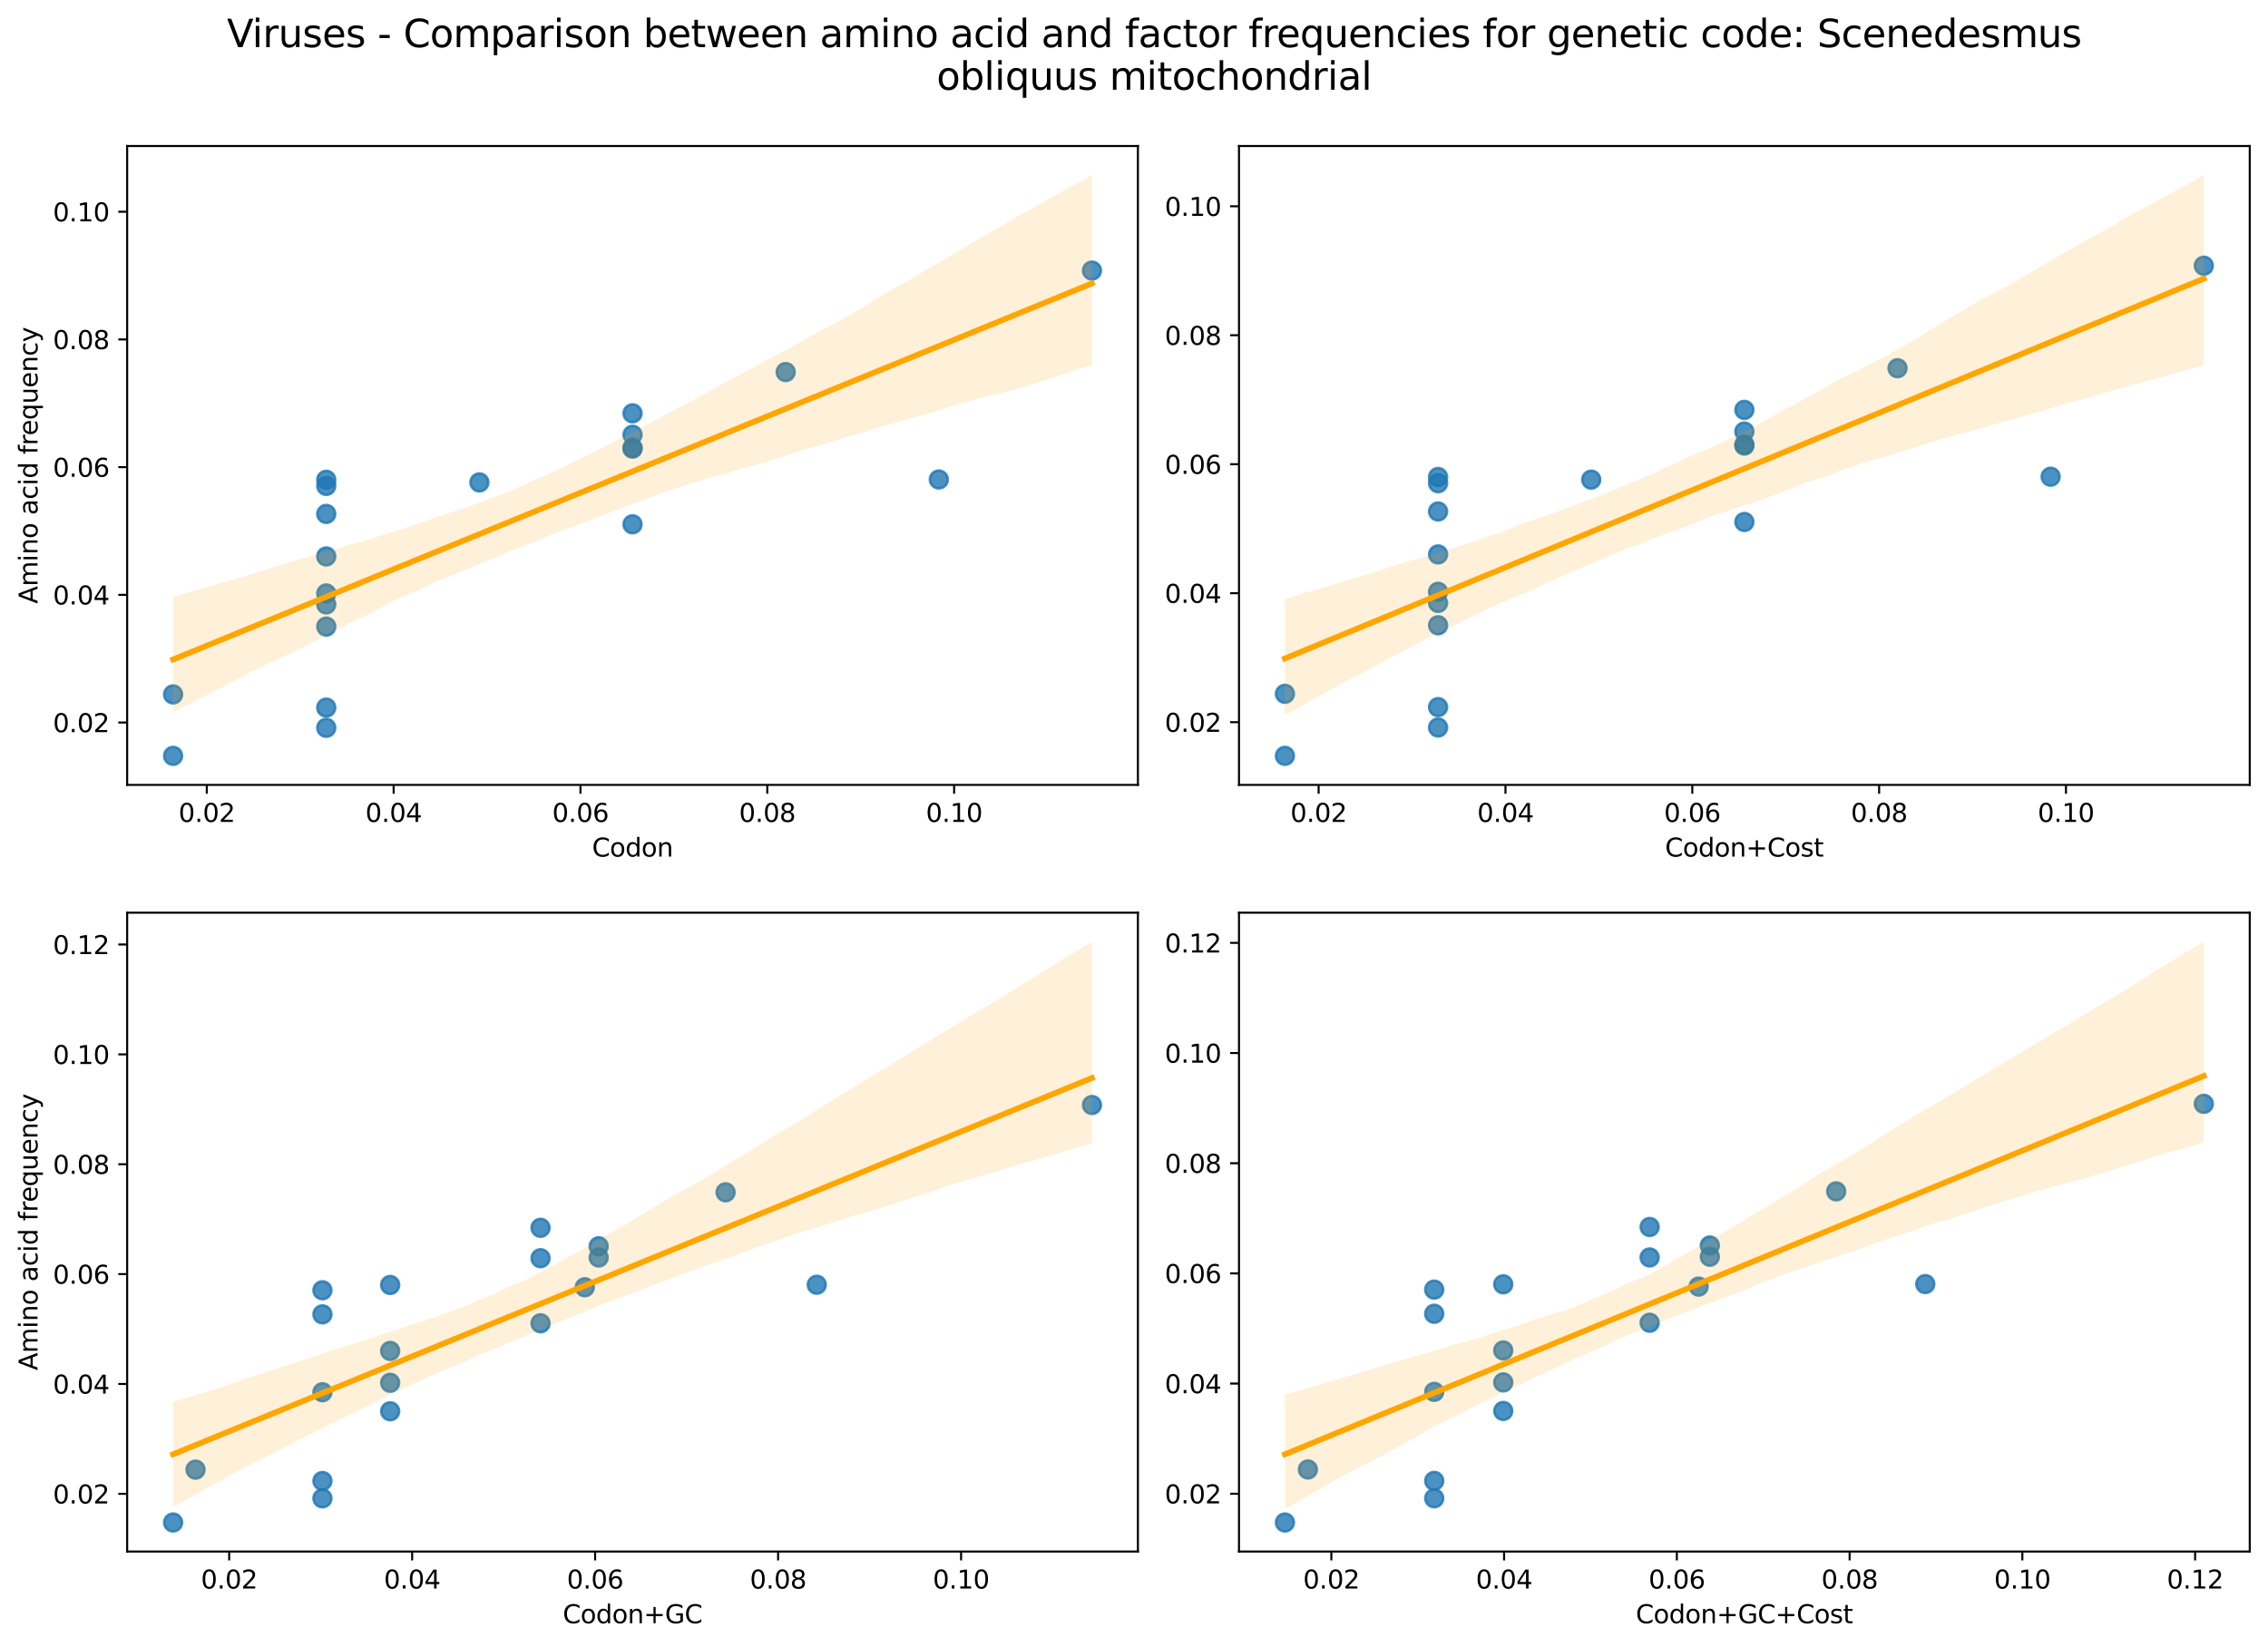 <?xml version="1.0" encoding="utf-8" standalone="no"?>
<!DOCTYPE svg PUBLIC "-//W3C//DTD SVG 1.1//EN"
  "http://www.w3.org/Graphics/SVG/1.1/DTD/svg11.dtd">
<svg xmlns:xlink="http://www.w3.org/1999/xlink" width="894.344pt" height="649.556pt" viewBox="0 0 894.344 649.556" xmlns="http://www.w3.org/2000/svg" version="1.1">
 <defs>
  <style type="text/css">*{stroke-linejoin: round; stroke-linecap: butt}</style>
 </defs>
 <g id="figure_1">
  <g id="patch_1">
   <path d="M 0 649.556 
L 894.344 649.556 
L 894.344 0 
L 0 0 
z
" style="fill: #ffffff"/>
  </g>
  <g id="axes_1">
   <g id="patch_2">
    <path d="M 50.144 309.6 
L 448.715 309.6 
L 448.715 57.6 
L 50.144 57.6 
z
" style="fill: #ffffff"/>
   </g>
   <g id="PathCollection_1">
    <defs>
     <path id="mf8689822eb" d="M 0 3.536 
C 0.938 3.536 1.837 3.163 2.5 2.5 
C 3.163 1.837 3.536 0.938 3.536 0 
C 3.536 -0.938 3.163 -1.837 2.5 -2.5 
C 1.837 -3.163 0.938 -3.536 0 -3.536 
C -0.938 -3.536 -1.837 -3.163 -2.5 -2.5 
C -3.163 -1.837 -3.536 -0.938 -3.536 0 
C -3.536 0.938 -3.163 1.837 -2.5 2.5 
C -1.837 3.163 -0.938 3.536 0 3.536 
z
" style="stroke: #1f77b4; stroke-opacity: 0.8"/>
    </defs>
    <g clip-path="url(#p4670cec747)">
     <use xlink:href="#mf8689822eb" x="68.261" y="273.908" style="fill: #1f77b4; fill-opacity: 0.8; stroke: #1f77b4; stroke-opacity: 0.8"/>
     <use xlink:href="#mf8689822eb" x="68.261" y="298.145" style="fill: #1f77b4; fill-opacity: 0.8; stroke: #1f77b4; stroke-opacity: 0.8"/>
     <use xlink:href="#mf8689822eb" x="128.65" y="287.076" style="fill: #1f77b4; fill-opacity: 0.8; stroke: #1f77b4; stroke-opacity: 0.8"/>
     <use xlink:href="#mf8689822eb" x="128.65" y="202.714" style="fill: #1f77b4; fill-opacity: 0.8; stroke: #1f77b4; stroke-opacity: 0.8"/>
     <use xlink:href="#mf8689822eb" x="128.65" y="191.668" style="fill: #1f77b4; fill-opacity: 0.8; stroke: #1f77b4; stroke-opacity: 0.8"/>
     <use xlink:href="#mf8689822eb" x="128.65" y="234.085" style="fill: #1f77b4; fill-opacity: 0.8; stroke: #1f77b4; stroke-opacity: 0.8"/>
     <use xlink:href="#mf8689822eb" x="128.65" y="279.11" style="fill: #1f77b4; fill-opacity: 0.8; stroke: #1f77b4; stroke-opacity: 0.8"/>
     <use xlink:href="#mf8689822eb" x="128.65" y="189.243" style="fill: #1f77b4; fill-opacity: 0.8; stroke: #1f77b4; stroke-opacity: 0.8"/>
     <use xlink:href="#mf8689822eb" x="128.65" y="219.486" style="fill: #1f77b4; fill-opacity: 0.8; stroke: #1f77b4; stroke-opacity: 0.8"/>
     <use xlink:href="#mf8689822eb" x="128.65" y="238.425" style="fill: #1f77b4; fill-opacity: 0.8; stroke: #1f77b4; stroke-opacity: 0.8"/>
     <use xlink:href="#mf8689822eb" x="128.65" y="247.146" style="fill: #1f77b4; fill-opacity: 0.8; stroke: #1f77b4; stroke-opacity: 0.8"/>
     <use xlink:href="#mf8689822eb" x="189.04" y="190.28" style="fill: #1f77b4; fill-opacity: 0.8; stroke: #1f77b4; stroke-opacity: 0.8"/>
     <use xlink:href="#mf8689822eb" x="249.429" y="163.029" style="fill: #1f77b4; fill-opacity: 0.8; stroke: #1f77b4; stroke-opacity: 0.8"/>
     <use xlink:href="#mf8689822eb" x="249.429" y="176.964" style="fill: #1f77b4; fill-opacity: 0.8; stroke: #1f77b4; stroke-opacity: 0.8"/>
     <use xlink:href="#mf8689822eb" x="249.429" y="206.813" style="fill: #1f77b4; fill-opacity: 0.8; stroke: #1f77b4; stroke-opacity: 0.8"/>
     <use xlink:href="#mf8689822eb" x="249.429" y="176.644" style="fill: #1f77b4; fill-opacity: 0.8; stroke: #1f77b4; stroke-opacity: 0.8"/>
     <use xlink:href="#mf8689822eb" x="249.429" y="171.499" style="fill: #1f77b4; fill-opacity: 0.8; stroke: #1f77b4; stroke-opacity: 0.8"/>
     <use xlink:href="#mf8689822eb" x="430.598" y="106.735" style="fill: #1f77b4; fill-opacity: 0.8; stroke: #1f77b4; stroke-opacity: 0.8"/>
     <use xlink:href="#mf8689822eb" x="370.209" y="189.136" style="fill: #1f77b4; fill-opacity: 0.8; stroke: #1f77b4; stroke-opacity: 0.8"/>
     <use xlink:href="#mf8689822eb" x="309.819" y="146.76" style="fill: #1f77b4; fill-opacity: 0.8; stroke: #1f77b4; stroke-opacity: 0.8"/>
    </g>
   </g>
   <g id="PolyCollection_1">
    <path d="M 68.261 235.361 
L 68.261 280.869 
L 71.921 278.967 
L 75.581 277.138 
L 79.241 275.308 
L 82.901 273.478 
L 86.561 271.661 
L 90.22 269.832 
L 93.88 267.738 
L 97.54 265.795 
L 101.2 263.89 
L 104.86 262.191 
L 108.52 260.54 
L 112.18 258.847 
L 115.84 257.043 
L 119.5 255.227 
L 123.16 253.402 
L 126.82 251.572 
L 130.48 249.667 
L 134.14 247.653 
L 137.8 245.793 
L 141.46 244.27 
L 145.12 242.423 
L 148.78 240.554 
L 152.44 238.478 
L 156.1 236.559 
L 159.76 235.038 
L 163.42 233.547 
L 167.08 231.793 
L 170.74 229.932 
L 174.4 228.459 
L 178.06 227.013 
L 181.72 225.52 
L 185.38 223.94 
L 189.04 222.478 
L 192.7 220.849 
L 196.36 219.537 
L 200.02 217.877 
L 203.68 216.393 
L 207.34 214.995 
L 211 213.655 
L 214.66 212.062 
L 218.32 210.504 
L 221.98 209.195 
L 225.64 207.808 
L 229.3 206.596 
L 232.96 205.129 
L 236.62 203.762 
L 240.28 202.276 
L 243.94 200.869 
L 247.599 199.556 
L 251.259 198.112 
L 254.919 196.668 
L 258.579 195.404 
L 262.239 194.005 
L 265.899 192.762 
L 269.559 191.649 
L 273.219 190.517 
L 276.879 189.383 
L 280.539 188.243 
L 284.199 187.416 
L 287.859 186.376 
L 291.519 185.139 
L 295.179 184.117 
L 298.839 183.028 
L 302.499 182.21 
L 306.159 180.921 
L 309.819 179.811 
L 313.479 178.551 
L 317.139 177.387 
L 320.799 176.25 
L 324.459 175.353 
L 328.119 174.181 
L 331.779 173.004 
L 335.439 171.92 
L 339.099 170.846 
L 342.759 169.773 
L 346.419 168.699 
L 350.079 167.626 
L 353.739 166.552 
L 357.399 165.479 
L 361.059 164.42 
L 364.719 163.479 
L 368.379 162.421 
L 372.039 161.259 
L 375.699 160.127 
L 379.359 159.06 
L 383.019 157.992 
L 386.679 157.046 
L 390.339 156.15 
L 393.999 155.247 
L 397.659 154.345 
L 401.318 153.442 
L 404.978 152.307 
L 408.638 151.119 
L 412.298 149.919 
L 415.958 148.724 
L 419.618 147.528 
L 423.278 146.333 
L 426.938 145.137 
L 430.598 144.041 
L 430.598 69.055 
L 430.598 69.055 
L 426.938 71.086 
L 423.278 73.117 
L 419.618 75.14 
L 415.958 77.179 
L 412.298 79.249 
L 408.638 81.24 
L 404.978 83.268 
L 401.318 85.315 
L 397.659 87.532 
L 393.999 89.675 
L 390.339 91.755 
L 386.679 93.84 
L 383.019 95.925 
L 379.359 98.143 
L 375.699 100.402 
L 372.039 102.511 
L 368.379 104.562 
L 364.719 106.774 
L 361.059 108.986 
L 357.399 111.201 
L 353.739 113.127 
L 350.079 115.115 
L 346.419 117.38 
L 342.759 119.648 
L 339.099 121.916 
L 335.439 124.069 
L 331.779 126.053 
L 328.119 128.037 
L 324.459 130.021 
L 320.799 132 
L 317.139 133.983 
L 313.479 136.114 
L 309.819 138.086 
L 306.159 140.059 
L 302.499 142.032 
L 298.839 144.005 
L 295.179 145.978 
L 291.519 147.953 
L 287.859 149.925 
L 284.199 151.897 
L 280.539 153.87 
L 276.879 155.842 
L 273.219 157.861 
L 269.559 159.823 
L 265.899 161.759 
L 262.239 163.716 
L 258.579 165.662 
L 254.919 167.642 
L 251.259 169.568 
L 247.599 171.469 
L 243.94 173.338 
L 240.28 175.201 
L 236.62 177.055 
L 232.96 178.934 
L 229.3 180.762 
L 225.64 182.456 
L 221.98 184.238 
L 218.32 185.977 
L 214.66 187.738 
L 211 189.277 
L 207.34 190.998 
L 203.68 192.582 
L 200.02 194.187 
L 196.36 195.484 
L 192.7 196.914 
L 189.04 198.297 
L 185.38 199.606 
L 181.72 200.886 
L 178.06 202.013 
L 174.4 203.218 
L 170.74 204.423 
L 167.08 205.771 
L 163.42 206.987 
L 159.76 208.302 
L 156.1 209.428 
L 152.44 210.589 
L 148.78 211.747 
L 145.12 212.85 
L 141.46 213.968 
L 137.8 214.891 
L 134.14 216.078 
L 130.48 217.112 
L 126.82 218.185 
L 123.16 219.187 
L 119.5 220.155 
L 115.84 221.286 
L 112.18 222.417 
L 108.52 223.546 
L 104.86 224.675 
L 101.2 225.807 
L 97.54 226.938 
L 93.88 228.069 
L 90.22 229.198 
L 86.561 230.172 
L 82.901 231.223 
L 79.241 232.272 
L 75.581 233.318 
L 71.921 234.368 
L 68.261 235.361 
z
" clip-path="url(#p4670cec747)" style="fill: #ffa500; fill-opacity: 0.15"/>
   </g>
   <g id="matplotlib.axis_1">
    <g id="xtick_1">
     <g id="line2d_1">
      <defs>
       <path id="m1043fb0120" d="M 0 0 
L 0 3.5 
" style="stroke: #000000; stroke-width: 0.8"/>
      </defs>
      <g>
       <use xlink:href="#m1043fb0120" x="81.546" y="309.6" style="stroke: #000000; stroke-width: 0.8"/>
      </g>
     </g>
     <g id="text_1">
      <!-- 0.02 -->
      <g transform="translate(70.414 324.198) scale(0.1 -0.1)">
       <defs>
        <path id="DejaVuSans-30" d="M 2034 4250 
Q 1547 4250 1301 3770 
Q 1056 3291 1056 2328 
Q 1056 1369 1301 889 
Q 1547 409 2034 409 
Q 2525 409 2770 889 
Q 3016 1369 3016 2328 
Q 3016 3291 2770 3770 
Q 2525 4250 2034 4250 
z
M 2034 4750 
Q 2819 4750 3233 4129 
Q 3647 3509 3647 2328 
Q 3647 1150 3233 529 
Q 2819 -91 2034 -91 
Q 1250 -91 836 529 
Q 422 1150 422 2328 
Q 422 3509 836 4129 
Q 1250 4750 2034 4750 
z
" transform="scale(0.016)"/>
        <path id="DejaVuSans-2e" d="M 684 794 
L 1344 794 
L 1344 0 
L 684 0 
L 684 794 
z
" transform="scale(0.016)"/>
        <path id="DejaVuSans-32" d="M 1228 531 
L 3431 531 
L 3431 0 
L 469 0 
L 469 531 
Q 828 903 1448 1529 
Q 2069 2156 2228 2338 
Q 2531 2678 2651 2914 
Q 2772 3150 2772 3378 
Q 2772 3750 2511 3984 
Q 2250 4219 1831 4219 
Q 1534 4219 1204 4116 
Q 875 4013 500 3803 
L 500 4441 
Q 881 4594 1212 4672 
Q 1544 4750 1819 4750 
Q 2544 4750 2975 4387 
Q 3406 4025 3406 3419 
Q 3406 3131 3298 2873 
Q 3191 2616 2906 2266 
Q 2828 2175 2409 1742 
Q 1991 1309 1228 531 
z
" transform="scale(0.016)"/>
       </defs>
       <use xlink:href="#DejaVuSans-30"/>
       <use xlink:href="#DejaVuSans-2e" x="63.623"/>
       <use xlink:href="#DejaVuSans-30" x="95.41"/>
       <use xlink:href="#DejaVuSans-32" x="159.033"/>
      </g>
     </g>
    </g>
    <g id="xtick_2">
     <g id="line2d_2">
      <g>
       <use xlink:href="#m1043fb0120" x="155.222" y="309.6" style="stroke: #000000; stroke-width: 0.8"/>
      </g>
     </g>
     <g id="text_2">
      <!-- 0.04 -->
      <g transform="translate(144.089 324.198) scale(0.1 -0.1)">
       <defs>
        <path id="DejaVuSans-34" d="M 2419 4116 
L 825 1625 
L 2419 1625 
L 2419 4116 
z
M 2253 4666 
L 3047 4666 
L 3047 1625 
L 3713 1625 
L 3713 1100 
L 3047 1100 
L 3047 0 
L 2419 0 
L 2419 1100 
L 313 1100 
L 313 1709 
L 2253 4666 
z
" transform="scale(0.016)"/>
       </defs>
       <use xlink:href="#DejaVuSans-30"/>
       <use xlink:href="#DejaVuSans-2e" x="63.623"/>
       <use xlink:href="#DejaVuSans-30" x="95.41"/>
       <use xlink:href="#DejaVuSans-34" x="159.033"/>
      </g>
     </g>
    </g>
    <g id="xtick_3">
     <g id="line2d_3">
      <g>
       <use xlink:href="#m1043fb0120" x="228.897" y="309.6" style="stroke: #000000; stroke-width: 0.8"/>
      </g>
     </g>
     <g id="text_3">
      <!-- 0.06 -->
      <g transform="translate(217.764 324.198) scale(0.1 -0.1)">
       <defs>
        <path id="DejaVuSans-36" d="M 2113 2584 
Q 1688 2584 1439 2293 
Q 1191 2003 1191 1497 
Q 1191 994 1439 701 
Q 1688 409 2113 409 
Q 2538 409 2786 701 
Q 3034 994 3034 1497 
Q 3034 2003 2786 2293 
Q 2538 2584 2113 2584 
z
M 3366 4563 
L 3366 3988 
Q 3128 4100 2886 4159 
Q 2644 4219 2406 4219 
Q 1781 4219 1451 3797 
Q 1122 3375 1075 2522 
Q 1259 2794 1537 2939 
Q 1816 3084 2150 3084 
Q 2853 3084 3261 2657 
Q 3669 2231 3669 1497 
Q 3669 778 3244 343 
Q 2819 -91 2113 -91 
Q 1303 -91 875 529 
Q 447 1150 447 2328 
Q 447 3434 972 4092 
Q 1497 4750 2381 4750 
Q 2619 4750 2861 4703 
Q 3103 4656 3366 4563 
z
" transform="scale(0.016)"/>
       </defs>
       <use xlink:href="#DejaVuSans-30"/>
       <use xlink:href="#DejaVuSans-2e" x="63.623"/>
       <use xlink:href="#DejaVuSans-30" x="95.41"/>
       <use xlink:href="#DejaVuSans-36" x="159.033"/>
      </g>
     </g>
    </g>
    <g id="xtick_4">
     <g id="line2d_4">
      <g>
       <use xlink:href="#m1043fb0120" x="302.572" y="309.6" style="stroke: #000000; stroke-width: 0.8"/>
      </g>
     </g>
     <g id="text_4">
      <!-- 0.08 -->
      <g transform="translate(291.44 324.198) scale(0.1 -0.1)">
       <defs>
        <path id="DejaVuSans-38" d="M 2034 2216 
Q 1584 2216 1326 1975 
Q 1069 1734 1069 1313 
Q 1069 891 1326 650 
Q 1584 409 2034 409 
Q 2484 409 2743 651 
Q 3003 894 3003 1313 
Q 3003 1734 2745 1975 
Q 2488 2216 2034 2216 
z
M 1403 2484 
Q 997 2584 770 2862 
Q 544 3141 544 3541 
Q 544 4100 942 4425 
Q 1341 4750 2034 4750 
Q 2731 4750 3128 4425 
Q 3525 4100 3525 3541 
Q 3525 3141 3298 2862 
Q 3072 2584 2669 2484 
Q 3125 2378 3379 2068 
Q 3634 1759 3634 1313 
Q 3634 634 3220 271 
Q 2806 -91 2034 -91 
Q 1263 -91 848 271 
Q 434 634 434 1313 
Q 434 1759 690 2068 
Q 947 2378 1403 2484 
z
M 1172 3481 
Q 1172 3119 1398 2916 
Q 1625 2713 2034 2713 
Q 2441 2713 2670 2916 
Q 2900 3119 2900 3481 
Q 2900 3844 2670 4047 
Q 2441 4250 2034 4250 
Q 1625 4250 1398 4047 
Q 1172 3844 1172 3481 
z
" transform="scale(0.016)"/>
       </defs>
       <use xlink:href="#DejaVuSans-30"/>
       <use xlink:href="#DejaVuSans-2e" x="63.623"/>
       <use xlink:href="#DejaVuSans-30" x="95.41"/>
       <use xlink:href="#DejaVuSans-38" x="159.033"/>
      </g>
     </g>
    </g>
    <g id="xtick_5">
     <g id="line2d_5">
      <g>
       <use xlink:href="#m1043fb0120" x="376.248" y="309.6" style="stroke: #000000; stroke-width: 0.8"/>
      </g>
     </g>
     <g id="text_5">
      <!-- 0.10 -->
      <g transform="translate(365.115 324.198) scale(0.1 -0.1)">
       <defs>
        <path id="DejaVuSans-31" d="M 794 531 
L 1825 531 
L 1825 4091 
L 703 3866 
L 703 4441 
L 1819 4666 
L 2450 4666 
L 2450 531 
L 3481 531 
L 3481 0 
L 794 0 
L 794 531 
z
" transform="scale(0.016)"/>
       </defs>
       <use xlink:href="#DejaVuSans-30"/>
       <use xlink:href="#DejaVuSans-2e" x="63.623"/>
       <use xlink:href="#DejaVuSans-31" x="95.41"/>
       <use xlink:href="#DejaVuSans-30" x="159.033"/>
      </g>
     </g>
    </g>
    <g id="text_6">
     <!-- Codon -->
     <g transform="translate(233.476 337.877) scale(0.1 -0.1)">
      <defs>
       <path id="DejaVuSans-43" d="M 4122 4306 
L 4122 3641 
Q 3803 3938 3442 4084 
Q 3081 4231 2675 4231 
Q 1875 4231 1450 3742 
Q 1025 3253 1025 2328 
Q 1025 1406 1450 917 
Q 1875 428 2675 428 
Q 3081 428 3442 575 
Q 3803 722 4122 1019 
L 4122 359 
Q 3791 134 3420 21 
Q 3050 -91 2638 -91 
Q 1578 -91 968 557 
Q 359 1206 359 2328 
Q 359 3453 968 4101 
Q 1578 4750 2638 4750 
Q 3056 4750 3426 4639 
Q 3797 4528 4122 4306 
z
" transform="scale(0.016)"/>
       <path id="DejaVuSans-6f" d="M 1959 3097 
Q 1497 3097 1228 2736 
Q 959 2375 959 1747 
Q 959 1119 1226 758 
Q 1494 397 1959 397 
Q 2419 397 2687 759 
Q 2956 1122 2956 1747 
Q 2956 2369 2687 2733 
Q 2419 3097 1959 3097 
z
M 1959 3584 
Q 2709 3584 3137 3096 
Q 3566 2609 3566 1747 
Q 3566 888 3137 398 
Q 2709 -91 1959 -91 
Q 1206 -91 779 398 
Q 353 888 353 1747 
Q 353 2609 779 3096 
Q 1206 3584 1959 3584 
z
" transform="scale(0.016)"/>
       <path id="DejaVuSans-64" d="M 2906 2969 
L 2906 4863 
L 3481 4863 
L 3481 0 
L 2906 0 
L 2906 525 
Q 2725 213 2448 61 
Q 2172 -91 1784 -91 
Q 1150 -91 751 415 
Q 353 922 353 1747 
Q 353 2572 751 3078 
Q 1150 3584 1784 3584 
Q 2172 3584 2448 3432 
Q 2725 3281 2906 2969 
z
M 947 1747 
Q 947 1113 1208 752 
Q 1469 391 1925 391 
Q 2381 391 2643 752 
Q 2906 1113 2906 1747 
Q 2906 2381 2643 2742 
Q 2381 3103 1925 3103 
Q 1469 3103 1208 2742 
Q 947 2381 947 1747 
z
" transform="scale(0.016)"/>
       <path id="DejaVuSans-6e" d="M 3513 2113 
L 3513 0 
L 2938 0 
L 2938 2094 
Q 2938 2591 2744 2837 
Q 2550 3084 2163 3084 
Q 1697 3084 1428 2787 
Q 1159 2491 1159 1978 
L 1159 0 
L 581 0 
L 581 3500 
L 1159 3500 
L 1159 2956 
Q 1366 3272 1645 3428 
Q 1925 3584 2291 3584 
Q 2894 3584 3203 3211 
Q 3513 2838 3513 2113 
z
" transform="scale(0.016)"/>
      </defs>
      <use xlink:href="#DejaVuSans-43"/>
      <use xlink:href="#DejaVuSans-6f" x="69.824"/>
      <use xlink:href="#DejaVuSans-64" x="131.006"/>
      <use xlink:href="#DejaVuSans-6f" x="194.482"/>
      <use xlink:href="#DejaVuSans-6e" x="255.664"/>
     </g>
    </g>
   </g>
   <g id="matplotlib.axis_2">
    <g id="ytick_1">
     <g id="line2d_6">
      <defs>
       <path id="m12612311e3" d="M 0 0 
L -3.5 0 
" style="stroke: #000000; stroke-width: 0.8"/>
      </defs>
      <g>
       <use xlink:href="#m12612311e3" x="50.144" y="284.999" style="stroke: #000000; stroke-width: 0.8"/>
      </g>
     </g>
     <g id="text_7">
      <!-- 0.02 -->
      <g transform="translate(20.878 288.798) scale(0.1 -0.1)">
       <use xlink:href="#DejaVuSans-30"/>
       <use xlink:href="#DejaVuSans-2e" x="63.623"/>
       <use xlink:href="#DejaVuSans-30" x="95.41"/>
       <use xlink:href="#DejaVuSans-32" x="159.033"/>
      </g>
     </g>
    </g>
    <g id="ytick_2">
     <g id="line2d_7">
      <g>
       <use xlink:href="#m12612311e3" x="50.144" y="234.628" style="stroke: #000000; stroke-width: 0.8"/>
      </g>
     </g>
     <g id="text_8">
      <!-- 0.04 -->
      <g transform="translate(20.878 238.428) scale(0.1 -0.1)">
       <use xlink:href="#DejaVuSans-30"/>
       <use xlink:href="#DejaVuSans-2e" x="63.623"/>
       <use xlink:href="#DejaVuSans-30" x="95.41"/>
       <use xlink:href="#DejaVuSans-34" x="159.033"/>
      </g>
     </g>
    </g>
    <g id="ytick_3">
     <g id="line2d_8">
      <g>
       <use xlink:href="#m12612311e3" x="50.144" y="184.258" style="stroke: #000000; stroke-width: 0.8"/>
      </g>
     </g>
     <g id="text_9">
      <!-- 0.06 -->
      <g transform="translate(20.878 188.057) scale(0.1 -0.1)">
       <use xlink:href="#DejaVuSans-30"/>
       <use xlink:href="#DejaVuSans-2e" x="63.623"/>
       <use xlink:href="#DejaVuSans-30" x="95.41"/>
       <use xlink:href="#DejaVuSans-36" x="159.033"/>
      </g>
     </g>
    </g>
    <g id="ytick_4">
     <g id="line2d_9">
      <g>
       <use xlink:href="#m12612311e3" x="50.144" y="133.888" style="stroke: #000000; stroke-width: 0.8"/>
      </g>
     </g>
     <g id="text_10">
      <!-- 0.08 -->
      <g transform="translate(20.878 137.687) scale(0.1 -0.1)">
       <use xlink:href="#DejaVuSans-30"/>
       <use xlink:href="#DejaVuSans-2e" x="63.623"/>
       <use xlink:href="#DejaVuSans-30" x="95.41"/>
       <use xlink:href="#DejaVuSans-38" x="159.033"/>
      </g>
     </g>
    </g>
    <g id="ytick_5">
     <g id="line2d_10">
      <g>
       <use xlink:href="#m12612311e3" x="50.144" y="83.518" style="stroke: #000000; stroke-width: 0.8"/>
      </g>
     </g>
     <g id="text_11">
      <!-- 0.10 -->
      <g transform="translate(20.878 87.317) scale(0.1 -0.1)">
       <use xlink:href="#DejaVuSans-30"/>
       <use xlink:href="#DejaVuSans-2e" x="63.623"/>
       <use xlink:href="#DejaVuSans-31" x="95.41"/>
       <use xlink:href="#DejaVuSans-30" x="159.033"/>
      </g>
     </g>
    </g>
    <g id="text_12">
     <!-- Amino acid frequency -->
     <g transform="translate(14.798 238.139) rotate(-90) scale(0.1 -0.1)">
      <defs>
       <path id="DejaVuSans-41" d="M 2188 4044 
L 1331 1722 
L 3047 1722 
L 2188 4044 
z
M 1831 4666 
L 2547 4666 
L 4325 0 
L 3669 0 
L 3244 1197 
L 1141 1197 
L 716 0 
L 50 0 
L 1831 4666 
z
" transform="scale(0.016)"/>
       <path id="DejaVuSans-6d" d="M 3328 2828 
Q 3544 3216 3844 3400 
Q 4144 3584 4550 3584 
Q 5097 3584 5394 3201 
Q 5691 2819 5691 2113 
L 5691 0 
L 5113 0 
L 5113 2094 
Q 5113 2597 4934 2840 
Q 4756 3084 4391 3084 
Q 3944 3084 3684 2787 
Q 3425 2491 3425 1978 
L 3425 0 
L 2847 0 
L 2847 2094 
Q 2847 2600 2669 2842 
Q 2491 3084 2119 3084 
Q 1678 3084 1418 2786 
Q 1159 2488 1159 1978 
L 1159 0 
L 581 0 
L 581 3500 
L 1159 3500 
L 1159 2956 
Q 1356 3278 1631 3431 
Q 1906 3584 2284 3584 
Q 2666 3584 2933 3390 
Q 3200 3197 3328 2828 
z
" transform="scale(0.016)"/>
       <path id="DejaVuSans-69" d="M 603 3500 
L 1178 3500 
L 1178 0 
L 603 0 
L 603 3500 
z
M 603 4863 
L 1178 4863 
L 1178 4134 
L 603 4134 
L 603 4863 
z
" transform="scale(0.016)"/>
       <path id="DejaVuSans-20" transform="scale(0.016)"/>
       <path id="DejaVuSans-61" d="M 2194 1759 
Q 1497 1759 1228 1600 
Q 959 1441 959 1056 
Q 959 750 1161 570 
Q 1363 391 1709 391 
Q 2188 391 2477 730 
Q 2766 1069 2766 1631 
L 2766 1759 
L 2194 1759 
z
M 3341 1997 
L 3341 0 
L 2766 0 
L 2766 531 
Q 2569 213 2275 61 
Q 1981 -91 1556 -91 
Q 1019 -91 701 211 
Q 384 513 384 1019 
Q 384 1609 779 1909 
Q 1175 2209 1959 2209 
L 2766 2209 
L 2766 2266 
Q 2766 2663 2505 2880 
Q 2244 3097 1772 3097 
Q 1472 3097 1187 3025 
Q 903 2953 641 2809 
L 641 3341 
Q 956 3463 1253 3523 
Q 1550 3584 1831 3584 
Q 2591 3584 2966 3190 
Q 3341 2797 3341 1997 
z
" transform="scale(0.016)"/>
       <path id="DejaVuSans-63" d="M 3122 3366 
L 3122 2828 
Q 2878 2963 2633 3030 
Q 2388 3097 2138 3097 
Q 1578 3097 1268 2742 
Q 959 2388 959 1747 
Q 959 1106 1268 751 
Q 1578 397 2138 397 
Q 2388 397 2633 464 
Q 2878 531 3122 666 
L 3122 134 
Q 2881 22 2623 -34 
Q 2366 -91 2075 -91 
Q 1284 -91 818 406 
Q 353 903 353 1747 
Q 353 2603 823 3093 
Q 1294 3584 2113 3584 
Q 2378 3584 2631 3529 
Q 2884 3475 3122 3366 
z
" transform="scale(0.016)"/>
       <path id="DejaVuSans-66" d="M 2375 4863 
L 2375 4384 
L 1825 4384 
Q 1516 4384 1395 4259 
Q 1275 4134 1275 3809 
L 1275 3500 
L 2222 3500 
L 2222 3053 
L 1275 3053 
L 1275 0 
L 697 0 
L 697 3053 
L 147 3053 
L 147 3500 
L 697 3500 
L 697 3744 
Q 697 4328 969 4595 
Q 1241 4863 1831 4863 
L 2375 4863 
z
" transform="scale(0.016)"/>
       <path id="DejaVuSans-72" d="M 2631 2963 
Q 2534 3019 2420 3045 
Q 2306 3072 2169 3072 
Q 1681 3072 1420 2755 
Q 1159 2438 1159 1844 
L 1159 0 
L 581 0 
L 581 3500 
L 1159 3500 
L 1159 2956 
Q 1341 3275 1631 3429 
Q 1922 3584 2338 3584 
Q 2397 3584 2469 3576 
Q 2541 3569 2628 3553 
L 2631 2963 
z
" transform="scale(0.016)"/>
       <path id="DejaVuSans-65" d="M 3597 1894 
L 3597 1613 
L 953 1613 
Q 991 1019 1311 708 
Q 1631 397 2203 397 
Q 2534 397 2845 478 
Q 3156 559 3463 722 
L 3463 178 
Q 3153 47 2828 -22 
Q 2503 -91 2169 -91 
Q 1331 -91 842 396 
Q 353 884 353 1716 
Q 353 2575 817 3079 
Q 1281 3584 2069 3584 
Q 2775 3584 3186 3129 
Q 3597 2675 3597 1894 
z
M 3022 2063 
Q 3016 2534 2758 2815 
Q 2500 3097 2075 3097 
Q 1594 3097 1305 2825 
Q 1016 2553 972 2059 
L 3022 2063 
z
" transform="scale(0.016)"/>
       <path id="DejaVuSans-71" d="M 947 1747 
Q 947 1113 1208 752 
Q 1469 391 1925 391 
Q 2381 391 2643 752 
Q 2906 1113 2906 1747 
Q 2906 2381 2643 2742 
Q 2381 3103 1925 3103 
Q 1469 3103 1208 2742 
Q 947 2381 947 1747 
z
M 2906 525 
Q 2725 213 2448 61 
Q 2172 -91 1784 -91 
Q 1150 -91 751 415 
Q 353 922 353 1747 
Q 353 2572 751 3078 
Q 1150 3584 1784 3584 
Q 2172 3584 2448 3432 
Q 2725 3281 2906 2969 
L 2906 3500 
L 3481 3500 
L 3481 -1331 
L 2906 -1331 
L 2906 525 
z
" transform="scale(0.016)"/>
       <path id="DejaVuSans-75" d="M 544 1381 
L 544 3500 
L 1119 3500 
L 1119 1403 
Q 1119 906 1312 657 
Q 1506 409 1894 409 
Q 2359 409 2629 706 
Q 2900 1003 2900 1516 
L 2900 3500 
L 3475 3500 
L 3475 0 
L 2900 0 
L 2900 538 
Q 2691 219 2414 64 
Q 2138 -91 1772 -91 
Q 1169 -91 856 284 
Q 544 659 544 1381 
z
M 1991 3584 
L 1991 3584 
z
" transform="scale(0.016)"/>
       <path id="DejaVuSans-79" d="M 2059 -325 
Q 1816 -950 1584 -1140 
Q 1353 -1331 966 -1331 
L 506 -1331 
L 506 -850 
L 844 -850 
Q 1081 -850 1212 -737 
Q 1344 -625 1503 -206 
L 1606 56 
L 191 3500 
L 800 3500 
L 1894 763 
L 2988 3500 
L 3597 3500 
L 2059 -325 
z
" transform="scale(0.016)"/>
      </defs>
      <use xlink:href="#DejaVuSans-41"/>
      <use xlink:href="#DejaVuSans-6d" x="68.408"/>
      <use xlink:href="#DejaVuSans-69" x="165.82"/>
      <use xlink:href="#DejaVuSans-6e" x="193.604"/>
      <use xlink:href="#DejaVuSans-6f" x="256.982"/>
      <use xlink:href="#DejaVuSans-20" x="318.164"/>
      <use xlink:href="#DejaVuSans-61" x="349.951"/>
      <use xlink:href="#DejaVuSans-63" x="411.23"/>
      <use xlink:href="#DejaVuSans-69" x="466.211"/>
      <use xlink:href="#DejaVuSans-64" x="493.994"/>
      <use xlink:href="#DejaVuSans-20" x="557.471"/>
      <use xlink:href="#DejaVuSans-66" x="589.258"/>
      <use xlink:href="#DejaVuSans-72" x="624.463"/>
      <use xlink:href="#DejaVuSans-65" x="663.326"/>
      <use xlink:href="#DejaVuSans-71" x="724.85"/>
      <use xlink:href="#DejaVuSans-75" x="788.326"/>
      <use xlink:href="#DejaVuSans-65" x="851.705"/>
      <use xlink:href="#DejaVuSans-6e" x="913.229"/>
      <use xlink:href="#DejaVuSans-63" x="976.607"/>
      <use xlink:href="#DejaVuSans-79" x="1031.588"/>
     </g>
    </g>
   </g>
   <g id="line2d_11">
    <path d="M 68.261 260.127 
L 71.921 258.629 
L 75.581 257.131 
L 79.241 255.632 
L 82.901 254.134 
L 86.561 252.635 
L 90.22 251.137 
L 93.88 249.638 
L 97.54 248.14 
L 101.2 246.642 
L 104.86 245.143 
L 108.52 243.645 
L 112.18 242.146 
L 115.84 240.648 
L 119.5 239.15 
L 123.16 237.651 
L 126.82 236.153 
L 130.48 234.654 
L 134.14 233.156 
L 137.8 231.657 
L 141.46 230.159 
L 145.12 228.661 
L 148.78 227.162 
L 152.44 225.664 
L 156.1 224.165 
L 159.76 222.667 
L 163.42 221.168 
L 167.08 219.67 
L 170.74 218.172 
L 174.4 216.673 
L 178.06 215.175 
L 181.72 213.676 
L 185.38 212.178 
L 189.04 210.68 
L 192.7 209.181 
L 196.36 207.683 
L 200.02 206.184 
L 203.68 204.686 
L 207.34 203.187 
L 211 201.689 
L 214.66 200.191 
L 218.32 198.692 
L 221.98 197.194 
L 225.64 195.695 
L 229.3 194.197 
L 232.96 192.698 
L 236.62 191.2 
L 240.28 189.702 
L 243.94 188.203 
L 247.599 186.705 
L 251.259 185.206 
L 254.919 183.708 
L 258.579 182.21 
L 262.239 180.711 
L 265.899 179.213 
L 269.559 177.714 
L 273.219 176.216 
L 276.879 174.717 
L 280.539 173.219 
L 284.199 171.721 
L 287.859 170.222 
L 291.519 168.724 
L 295.179 167.225 
L 298.839 165.727 
L 302.499 164.228 
L 306.159 162.73 
L 309.819 161.232 
L 313.479 159.733 
L 317.139 158.235 
L 320.799 156.736 
L 324.459 155.238 
L 328.119 153.74 
L 331.779 152.241 
L 335.439 150.743 
L 339.099 149.244 
L 342.759 147.746 
L 346.419 146.247 
L 350.079 144.749 
L 353.739 143.251 
L 357.399 141.752 
L 361.059 140.254 
L 364.719 138.755 
L 368.379 137.257 
L 372.039 135.758 
L 375.699 134.26 
L 379.359 132.762 
L 383.019 131.263 
L 386.679 129.765 
L 390.339 128.266 
L 393.999 126.768 
L 397.659 125.27 
L 401.318 123.771 
L 404.978 122.273 
L 408.638 120.774 
L 412.298 119.276 
L 415.958 117.777 
L 419.618 116.279 
L 423.278 114.781 
L 426.938 113.282 
L 430.598 111.784 
" clip-path="url(#p4670cec747)" style="fill: none; stroke: #ffa500; stroke-width: 2.25; stroke-linecap: square"/>
   </g>
   <g id="patch_3">
    <path d="M 50.144 309.6 
L 50.144 57.6 
" style="fill: none; stroke: #000000; stroke-width: 0.8; stroke-linejoin: miter; stroke-linecap: square"/>
   </g>
   <g id="patch_4">
    <path d="M 448.715 309.6 
L 448.715 57.6 
" style="fill: none; stroke: #000000; stroke-width: 0.8; stroke-linejoin: miter; stroke-linecap: square"/>
   </g>
   <g id="patch_5">
    <path d="M 50.144 309.6 
L 448.715 309.6 
" style="fill: none; stroke: #000000; stroke-width: 0.8; stroke-linejoin: miter; stroke-linecap: square"/>
   </g>
   <g id="patch_6">
    <path d="M 50.144 57.6 
L 448.715 57.6 
" style="fill: none; stroke: #000000; stroke-width: 0.8; stroke-linejoin: miter; stroke-linecap: square"/>
   </g>
  </g>
  <g id="axes_2">
   <g id="patch_7">
    <path d="M 488.572 309.6 
L 887.144 309.6 
L 887.144 57.6 
L 488.572 57.6 
z
" style="fill: #ffffff"/>
   </g>
   <g id="PathCollection_2">
    <g clip-path="url(#p3e1b340e80)">
     <use xlink:href="#mf8689822eb" x="506.689" y="273.664" style="fill: #1f77b4; fill-opacity: 0.8; stroke: #1f77b4; stroke-opacity: 0.8"/>
     <use xlink:href="#mf8689822eb" x="506.689" y="298.145" style="fill: #1f77b4; fill-opacity: 0.8; stroke: #1f77b4; stroke-opacity: 0.8"/>
     <use xlink:href="#mf8689822eb" x="567.079" y="286.964" style="fill: #1f77b4; fill-opacity: 0.8; stroke: #1f77b4; stroke-opacity: 0.8"/>
     <use xlink:href="#mf8689822eb" x="567.079" y="201.754" style="fill: #1f77b4; fill-opacity: 0.8; stroke: #1f77b4; stroke-opacity: 0.8"/>
     <use xlink:href="#mf8689822eb" x="567.079" y="190.597" style="fill: #1f77b4; fill-opacity: 0.8; stroke: #1f77b4; stroke-opacity: 0.8"/>
     <use xlink:href="#mf8689822eb" x="567.079" y="233.44" style="fill: #1f77b4; fill-opacity: 0.8; stroke: #1f77b4; stroke-opacity: 0.8"/>
     <use xlink:href="#mf8689822eb" x="567.079" y="278.919" style="fill: #1f77b4; fill-opacity: 0.8; stroke: #1f77b4; stroke-opacity: 0.8"/>
     <use xlink:href="#mf8689822eb" x="567.079" y="188.147" style="fill: #1f77b4; fill-opacity: 0.8; stroke: #1f77b4; stroke-opacity: 0.8"/>
     <use xlink:href="#mf8689822eb" x="567.079" y="218.694" style="fill: #1f77b4; fill-opacity: 0.8; stroke: #1f77b4; stroke-opacity: 0.8"/>
     <use xlink:href="#mf8689822eb" x="567.079" y="237.824" style="fill: #1f77b4; fill-opacity: 0.8; stroke: #1f77b4; stroke-opacity: 0.8"/>
     <use xlink:href="#mf8689822eb" x="567.079" y="246.633" style="fill: #1f77b4; fill-opacity: 0.8; stroke: #1f77b4; stroke-opacity: 0.8"/>
     <use xlink:href="#mf8689822eb" x="627.468" y="189.195" style="fill: #1f77b4; fill-opacity: 0.8; stroke: #1f77b4; stroke-opacity: 0.8"/>
     <use xlink:href="#mf8689822eb" x="687.858" y="161.67" style="fill: #1f77b4; fill-opacity: 0.8; stroke: #1f77b4; stroke-opacity: 0.8"/>
     <use xlink:href="#mf8689822eb" x="687.858" y="175.745" style="fill: #1f77b4; fill-opacity: 0.8; stroke: #1f77b4; stroke-opacity: 0.8"/>
     <use xlink:href="#mf8689822eb" x="687.858" y="205.894" style="fill: #1f77b4; fill-opacity: 0.8; stroke: #1f77b4; stroke-opacity: 0.8"/>
     <use xlink:href="#mf8689822eb" x="687.858" y="175.422" style="fill: #1f77b4; fill-opacity: 0.8; stroke: #1f77b4; stroke-opacity: 0.8"/>
     <use xlink:href="#mf8689822eb" x="687.858" y="170.225" style="fill: #1f77b4; fill-opacity: 0.8; stroke: #1f77b4; stroke-opacity: 0.8"/>
     <use xlink:href="#mf8689822eb" x="869.027" y="104.809" style="fill: #1f77b4; fill-opacity: 0.8; stroke: #1f77b4; stroke-opacity: 0.8"/>
     <use xlink:href="#mf8689822eb" x="808.637" y="188.04" style="fill: #1f77b4; fill-opacity: 0.8; stroke: #1f77b4; stroke-opacity: 0.8"/>
     <use xlink:href="#mf8689822eb" x="748.248" y="145.237" style="fill: #1f77b4; fill-opacity: 0.8; stroke: #1f77b4; stroke-opacity: 0.8"/>
    </g>
   </g>
   <g id="PolyCollection_2">
    <path d="M 506.689 236.201 
L 506.689 281.995 
L 510.349 280.164 
L 514.009 278.036 
L 517.669 275.984 
L 521.329 273.93 
L 524.989 271.874 
L 528.649 269.819 
L 532.309 267.963 
L 535.969 266.173 
L 539.629 264.159 
L 543.289 262.241 
L 546.949 260.283 
L 550.609 258.24 
L 554.269 256.398 
L 557.929 254.4 
L 561.589 252.433 
L 565.249 250.691 
L 568.909 248.996 
L 572.569 247.293 
L 576.229 245.242 
L 579.889 243.36 
L 583.549 241.673 
L 587.209 239.935 
L 590.869 238.202 
L 594.529 236.634 
L 598.189 235.148 
L 601.849 233.737 
L 605.509 232.04 
L 609.169 230.258 
L 612.829 228.65 
L 616.488 226.929 
L 620.148 225.291 
L 623.808 223.958 
L 627.468 222.363 
L 631.128 220.763 
L 634.788 219.101 
L 638.448 217.739 
L 642.108 216.205 
L 645.768 214.958 
L 649.428 213.454 
L 653.088 212.041 
L 656.748 210.63 
L 660.408 209.27 
L 664.068 208.023 
L 667.728 206.53 
L 671.388 205.042 
L 675.048 203.527 
L 678.708 202.457 
L 682.368 201.102 
L 686.028 199.91 
L 689.688 198.724 
L 693.348 197.536 
L 697.008 196.309 
L 700.668 194.95 
L 704.328 193.459 
L 707.988 191.967 
L 711.648 190.475 
L 715.308 189.333 
L 718.968 188.319 
L 722.628 187.028 
L 726.288 185.364 
L 729.948 184.305 
L 733.608 182.923 
L 737.268 181.827 
L 740.928 180.862 
L 744.588 179.774 
L 748.248 178.571 
L 751.908 177.627 
L 755.568 176.354 
L 759.228 175.137 
L 762.888 174.089 
L 766.548 172.887 
L 770.208 171.901 
L 773.867 170.86 
L 777.527 169.956 
L 781.187 168.922 
L 784.847 167.856 
L 788.507 166.78 
L 792.167 165.817 
L 795.827 164.785 
L 799.487 163.745 
L 803.147 162.707 
L 806.807 161.672 
L 810.467 160.51 
L 814.127 159.403 
L 817.787 158.379 
L 821.447 157.431 
L 825.107 156.492 
L 828.767 155.307 
L 832.427 154.283 
L 836.087 153.259 
L 839.747 152.143 
L 843.407 151.209 
L 847.067 150.187 
L 850.727 149.162 
L 854.387 148.207 
L 858.047 147.173 
L 861.707 146.09 
L 865.367 145.066 
L 869.027 144.017 
L 869.027 69.055 
L 869.027 69.055 
L 865.367 71.137 
L 861.707 73.208 
L 858.047 75.184 
L 854.387 77.161 
L 850.727 79.137 
L 847.067 81.114 
L 843.407 83.09 
L 839.747 85.072 
L 836.087 87.2 
L 832.427 89.418 
L 828.767 91.416 
L 825.107 93.396 
L 821.447 95.375 
L 817.787 97.515 
L 814.127 99.655 
L 810.467 101.796 
L 806.807 103.936 
L 803.147 106.076 
L 799.487 108.217 
L 795.827 110.357 
L 792.167 112.467 
L 788.507 114.419 
L 784.847 116.371 
L 781.187 118.324 
L 777.527 120.276 
L 773.867 122.461 
L 770.208 124.691 
L 766.548 126.92 
L 762.888 129.154 
L 759.228 131.39 
L 755.568 133.626 
L 751.908 135.728 
L 748.248 137.815 
L 744.588 139.902 
L 740.928 141.814 
L 737.268 143.721 
L 733.608 145.737 
L 729.948 147.46 
L 726.288 149.186 
L 722.628 151.101 
L 718.968 153.289 
L 715.308 155.332 
L 711.648 157.284 
L 707.988 159.293 
L 704.328 161.186 
L 700.668 163.282 
L 697.008 165.396 
L 693.348 167.452 
L 689.688 169.372 
L 686.028 171.219 
L 682.368 172.94 
L 678.708 174.678 
L 675.048 176.412 
L 671.388 178.058 
L 667.728 179.4 
L 664.068 181.131 
L 660.408 182.808 
L 656.748 184.398 
L 653.088 186.235 
L 649.428 187.784 
L 645.768 189.431 
L 642.108 190.801 
L 638.448 192.329 
L 634.788 193.896 
L 631.128 195.479 
L 627.468 196.855 
L 623.808 198.182 
L 620.148 199.597 
L 616.488 200.924 
L 612.829 202.26 
L 609.169 203.548 
L 605.509 204.77 
L 601.849 206.021 
L 598.189 207.409 
L 594.529 208.891 
L 590.869 210.386 
L 587.209 211.382 
L 583.549 212.8 
L 579.889 213.972 
L 576.229 215.268 
L 572.569 216.329 
L 568.909 217.322 
L 565.249 218.443 
L 561.589 219.707 
L 557.929 220.694 
L 554.269 221.649 
L 550.609 222.851 
L 546.949 224.04 
L 543.289 225.245 
L 539.629 226.429 
L 535.969 227.517 
L 532.309 228.605 
L 528.649 229.694 
L 524.989 230.782 
L 521.329 231.897 
L 517.669 232.981 
L 514.009 234.038 
L 510.349 235.119 
L 506.689 236.201 
z
" clip-path="url(#p3e1b340e80)" style="fill: #ffa500; fill-opacity: 0.15"/>
   </g>
   <g id="matplotlib.axis_3">
    <g id="xtick_6">
     <g id="line2d_12">
      <g>
       <use xlink:href="#m1043fb0120" x="519.975" y="309.6" style="stroke: #000000; stroke-width: 0.8"/>
      </g>
     </g>
     <g id="text_13">
      <!-- 0.02 -->
      <g transform="translate(508.842 324.198) scale(0.1 -0.1)">
       <use xlink:href="#DejaVuSans-30"/>
       <use xlink:href="#DejaVuSans-2e" x="63.623"/>
       <use xlink:href="#DejaVuSans-30" x="95.41"/>
       <use xlink:href="#DejaVuSans-32" x="159.033"/>
      </g>
     </g>
    </g>
    <g id="xtick_7">
     <g id="line2d_13">
      <g>
       <use xlink:href="#m1043fb0120" x="593.65" y="309.6" style="stroke: #000000; stroke-width: 0.8"/>
      </g>
     </g>
     <g id="text_14">
      <!-- 0.04 -->
      <g transform="translate(582.517 324.198) scale(0.1 -0.1)">
       <use xlink:href="#DejaVuSans-30"/>
       <use xlink:href="#DejaVuSans-2e" x="63.623"/>
       <use xlink:href="#DejaVuSans-30" x="95.41"/>
       <use xlink:href="#DejaVuSans-34" x="159.033"/>
      </g>
     </g>
    </g>
    <g id="xtick_8">
     <g id="line2d_14">
      <g>
       <use xlink:href="#m1043fb0120" x="667.326" y="309.6" style="stroke: #000000; stroke-width: 0.8"/>
      </g>
     </g>
     <g id="text_15">
      <!-- 0.06 -->
      <g transform="translate(656.193 324.198) scale(0.1 -0.1)">
       <use xlink:href="#DejaVuSans-30"/>
       <use xlink:href="#DejaVuSans-2e" x="63.623"/>
       <use xlink:href="#DejaVuSans-30" x="95.41"/>
       <use xlink:href="#DejaVuSans-36" x="159.033"/>
      </g>
     </g>
    </g>
    <g id="xtick_9">
     <g id="line2d_15">
      <g>
       <use xlink:href="#m1043fb0120" x="741.001" y="309.6" style="stroke: #000000; stroke-width: 0.8"/>
      </g>
     </g>
     <g id="text_16">
      <!-- 0.08 -->
      <g transform="translate(729.868 324.198) scale(0.1 -0.1)">
       <use xlink:href="#DejaVuSans-30"/>
       <use xlink:href="#DejaVuSans-2e" x="63.623"/>
       <use xlink:href="#DejaVuSans-30" x="95.41"/>
       <use xlink:href="#DejaVuSans-38" x="159.033"/>
      </g>
     </g>
    </g>
    <g id="xtick_10">
     <g id="line2d_16">
      <g>
       <use xlink:href="#m1043fb0120" x="814.676" y="309.6" style="stroke: #000000; stroke-width: 0.8"/>
      </g>
     </g>
     <g id="text_17">
      <!-- 0.10 -->
      <g transform="translate(803.543 324.198) scale(0.1 -0.1)">
       <use xlink:href="#DejaVuSans-30"/>
       <use xlink:href="#DejaVuSans-2e" x="63.623"/>
       <use xlink:href="#DejaVuSans-31" x="95.41"/>
       <use xlink:href="#DejaVuSans-30" x="159.033"/>
      </g>
     </g>
    </g>
    <g id="text_18">
     <!-- Codon+Cost -->
     <g transform="translate(656.599 337.877) scale(0.1 -0.1)">
      <defs>
       <path id="DejaVuSans-2b" d="M 2944 4013 
L 2944 2272 
L 4684 2272 
L 4684 1741 
L 2944 1741 
L 2944 0 
L 2419 0 
L 2419 1741 
L 678 1741 
L 678 2272 
L 2419 2272 
L 2419 4013 
L 2944 4013 
z
" transform="scale(0.016)"/>
       <path id="DejaVuSans-73" d="M 2834 3397 
L 2834 2853 
Q 2591 2978 2328 3040 
Q 2066 3103 1784 3103 
Q 1356 3103 1142 2972 
Q 928 2841 928 2578 
Q 928 2378 1081 2264 
Q 1234 2150 1697 2047 
L 1894 2003 
Q 2506 1872 2764 1633 
Q 3022 1394 3022 966 
Q 3022 478 2636 193 
Q 2250 -91 1575 -91 
Q 1294 -91 989 -36 
Q 684 19 347 128 
L 347 722 
Q 666 556 975 473 
Q 1284 391 1588 391 
Q 1994 391 2212 530 
Q 2431 669 2431 922 
Q 2431 1156 2273 1281 
Q 2116 1406 1581 1522 
L 1381 1569 
Q 847 1681 609 1914 
Q 372 2147 372 2553 
Q 372 3047 722 3315 
Q 1072 3584 1716 3584 
Q 2034 3584 2315 3537 
Q 2597 3491 2834 3397 
z
" transform="scale(0.016)"/>
       <path id="DejaVuSans-74" d="M 1172 4494 
L 1172 3500 
L 2356 3500 
L 2356 3053 
L 1172 3053 
L 1172 1153 
Q 1172 725 1289 603 
Q 1406 481 1766 481 
L 2356 481 
L 2356 0 
L 1766 0 
Q 1100 0 847 248 
Q 594 497 594 1153 
L 594 3053 
L 172 3053 
L 172 3500 
L 594 3500 
L 594 4494 
L 1172 4494 
z
" transform="scale(0.016)"/>
      </defs>
      <use xlink:href="#DejaVuSans-43"/>
      <use xlink:href="#DejaVuSans-6f" x="69.824"/>
      <use xlink:href="#DejaVuSans-64" x="131.006"/>
      <use xlink:href="#DejaVuSans-6f" x="194.482"/>
      <use xlink:href="#DejaVuSans-6e" x="255.664"/>
      <use xlink:href="#DejaVuSans-2b" x="319.043"/>
      <use xlink:href="#DejaVuSans-43" x="402.832"/>
      <use xlink:href="#DejaVuSans-6f" x="472.656"/>
      <use xlink:href="#DejaVuSans-73" x="533.838"/>
      <use xlink:href="#DejaVuSans-74" x="585.938"/>
     </g>
    </g>
   </g>
   <g id="matplotlib.axis_4">
    <g id="ytick_6">
     <g id="line2d_17">
      <g>
       <use xlink:href="#m12612311e3" x="488.572" y="284.866" style="stroke: #000000; stroke-width: 0.8"/>
      </g>
     </g>
     <g id="text_19">
      <!-- 0.02 -->
      <g transform="translate(459.307 288.665) scale(0.1 -0.1)">
       <use xlink:href="#DejaVuSans-30"/>
       <use xlink:href="#DejaVuSans-2e" x="63.623"/>
       <use xlink:href="#DejaVuSans-30" x="95.41"/>
       <use xlink:href="#DejaVuSans-32" x="159.033"/>
      </g>
     </g>
    </g>
    <g id="ytick_7">
     <g id="line2d_18">
      <g>
       <use xlink:href="#m12612311e3" x="488.572" y="233.989" style="stroke: #000000; stroke-width: 0.8"/>
      </g>
     </g>
     <g id="text_20">
      <!-- 0.04 -->
      <g transform="translate(459.307 237.789) scale(0.1 -0.1)">
       <use xlink:href="#DejaVuSans-30"/>
       <use xlink:href="#DejaVuSans-2e" x="63.623"/>
       <use xlink:href="#DejaVuSans-30" x="95.41"/>
       <use xlink:href="#DejaVuSans-34" x="159.033"/>
      </g>
     </g>
    </g>
    <g id="ytick_8">
     <g id="line2d_19">
      <g>
       <use xlink:href="#m12612311e3" x="488.572" y="183.112" style="stroke: #000000; stroke-width: 0.8"/>
      </g>
     </g>
     <g id="text_21">
      <!-- 0.06 -->
      <g transform="translate(459.307 186.912) scale(0.1 -0.1)">
       <use xlink:href="#DejaVuSans-30"/>
       <use xlink:href="#DejaVuSans-2e" x="63.623"/>
       <use xlink:href="#DejaVuSans-30" x="95.41"/>
       <use xlink:href="#DejaVuSans-36" x="159.033"/>
      </g>
     </g>
    </g>
    <g id="ytick_9">
     <g id="line2d_20">
      <g>
       <use xlink:href="#m12612311e3" x="488.572" y="132.236" style="stroke: #000000; stroke-width: 0.8"/>
      </g>
     </g>
     <g id="text_22">
      <!-- 0.08 -->
      <g transform="translate(459.307 136.035) scale(0.1 -0.1)">
       <use xlink:href="#DejaVuSans-30"/>
       <use xlink:href="#DejaVuSans-2e" x="63.623"/>
       <use xlink:href="#DejaVuSans-30" x="95.41"/>
       <use xlink:href="#DejaVuSans-38" x="159.033"/>
      </g>
     </g>
    </g>
    <g id="ytick_10">
     <g id="line2d_21">
      <g>
       <use xlink:href="#m12612311e3" x="488.572" y="81.359" style="stroke: #000000; stroke-width: 0.8"/>
      </g>
     </g>
     <g id="text_23">
      <!-- 0.10 -->
      <g transform="translate(459.307 85.158) scale(0.1 -0.1)">
       <use xlink:href="#DejaVuSans-30"/>
       <use xlink:href="#DejaVuSans-2e" x="63.623"/>
       <use xlink:href="#DejaVuSans-31" x="95.41"/>
       <use xlink:href="#DejaVuSans-30" x="159.033"/>
      </g>
     </g>
    </g>
   </g>
   <g id="line2d_22">
    <path d="M 506.689 259.745 
L 510.349 258.231 
L 514.009 256.718 
L 517.669 255.204 
L 521.329 253.691 
L 524.989 252.177 
L 528.649 250.664 
L 532.309 249.15 
L 535.969 247.637 
L 539.629 246.123 
L 543.289 244.61 
L 546.949 243.096 
L 550.609 241.583 
L 554.269 240.069 
L 557.929 238.556 
L 561.589 237.042 
L 565.249 235.529 
L 568.909 234.015 
L 572.569 232.502 
L 576.229 230.988 
L 579.889 229.475 
L 583.549 227.962 
L 587.209 226.448 
L 590.869 224.935 
L 594.529 223.421 
L 598.189 221.908 
L 601.849 220.394 
L 605.509 218.881 
L 609.169 217.367 
L 612.829 215.854 
L 616.488 214.34 
L 620.148 212.827 
L 623.808 211.313 
L 627.468 209.8 
L 631.128 208.286 
L 634.788 206.773 
L 638.448 205.259 
L 642.108 203.746 
L 645.768 202.232 
L 649.428 200.719 
L 653.088 199.205 
L 656.748 197.692 
L 660.408 196.178 
L 664.068 194.665 
L 667.728 193.151 
L 671.388 191.638 
L 675.048 190.124 
L 678.708 188.611 
L 682.368 187.097 
L 686.028 185.584 
L 689.688 184.07 
L 693.348 182.557 
L 697.008 181.043 
L 700.668 179.53 
L 704.328 178.016 
L 707.988 176.503 
L 711.648 174.989 
L 715.308 173.476 
L 718.968 171.962 
L 722.628 170.449 
L 726.288 168.935 
L 729.948 167.422 
L 733.608 165.908 
L 737.268 164.395 
L 740.928 162.881 
L 744.588 161.368 
L 748.248 159.854 
L 751.908 158.341 
L 755.568 156.827 
L 759.228 155.314 
L 762.888 153.8 
L 766.548 152.287 
L 770.208 150.773 
L 773.867 149.26 
L 777.527 147.746 
L 781.187 146.233 
L 784.847 144.719 
L 788.507 143.206 
L 792.167 141.692 
L 795.827 140.179 
L 799.487 138.665 
L 803.147 137.152 
L 806.807 135.638 
L 810.467 134.125 
L 814.127 132.611 
L 817.787 131.098 
L 821.447 129.584 
L 825.107 128.071 
L 828.767 126.557 
L 832.427 125.044 
L 836.087 123.53 
L 839.747 122.017 
L 843.407 120.503 
L 847.067 118.99 
L 850.727 117.476 
L 854.387 115.963 
L 858.047 114.449 
L 861.707 112.936 
L 865.367 111.422 
L 869.027 109.909 
" clip-path="url(#p3e1b340e80)" style="fill: none; stroke: #ffa500; stroke-width: 2.25; stroke-linecap: square"/>
   </g>
   <g id="patch_8">
    <path d="M 488.572 309.6 
L 488.572 57.6 
" style="fill: none; stroke: #000000; stroke-width: 0.8; stroke-linejoin: miter; stroke-linecap: square"/>
   </g>
   <g id="patch_9">
    <path d="M 887.144 309.6 
L 887.144 57.6 
" style="fill: none; stroke: #000000; stroke-width: 0.8; stroke-linejoin: miter; stroke-linecap: square"/>
   </g>
   <g id="patch_10">
    <path d="M 488.572 309.6 
L 887.144 309.6 
" style="fill: none; stroke: #000000; stroke-width: 0.8; stroke-linejoin: miter; stroke-linecap: square"/>
   </g>
   <g id="patch_11">
    <path d="M 488.572 57.6 
L 887.144 57.6 
" style="fill: none; stroke: #000000; stroke-width: 0.8; stroke-linejoin: miter; stroke-linecap: square"/>
   </g>
  </g>
  <g id="axes_3">
   <g id="patch_12">
    <path d="M 50.144 612 
L 448.715 612 
L 448.715 360 
L 50.144 360 
z
" style="fill: #ffffff"/>
   </g>
   <g id="PathCollection_3">
    <g clip-path="url(#p15baa37d8d)">
     <use xlink:href="#mf8689822eb" x="77.109" y="579.692" style="fill: #1f77b4; fill-opacity: 0.8; stroke: #1f77b4; stroke-opacity: 0.8"/>
     <use xlink:href="#mf8689822eb" x="68.261" y="600.545" style="fill: #1f77b4; fill-opacity: 0.8; stroke: #1f77b4; stroke-opacity: 0.8"/>
     <use xlink:href="#mf8689822eb" x="127.149" y="591.021" style="fill: #1f77b4; fill-opacity: 0.8; stroke: #1f77b4; stroke-opacity: 0.8"/>
     <use xlink:href="#mf8689822eb" x="127.149" y="518.44" style="fill: #1f77b4; fill-opacity: 0.8; stroke: #1f77b4; stroke-opacity: 0.8"/>
     <use xlink:href="#mf8689822eb" x="127.149" y="508.937" style="fill: #1f77b4; fill-opacity: 0.8; stroke: #1f77b4; stroke-opacity: 0.8"/>
     <use xlink:href="#mf8689822eb" x="153.856" y="545.43" style="fill: #1f77b4; fill-opacity: 0.8; stroke: #1f77b4; stroke-opacity: 0.8"/>
     <use xlink:href="#mf8689822eb" x="127.149" y="584.168" style="fill: #1f77b4; fill-opacity: 0.8; stroke: #1f77b4; stroke-opacity: 0.8"/>
     <use xlink:href="#mf8689822eb" x="153.856" y="506.85" style="fill: #1f77b4; fill-opacity: 0.8; stroke: #1f77b4; stroke-opacity: 0.8"/>
     <use xlink:href="#mf8689822eb" x="153.856" y="532.87" style="fill: #1f77b4; fill-opacity: 0.8; stroke: #1f77b4; stroke-opacity: 0.8"/>
     <use xlink:href="#mf8689822eb" x="127.149" y="549.164" style="fill: #1f77b4; fill-opacity: 0.8; stroke: #1f77b4; stroke-opacity: 0.8"/>
     <use xlink:href="#mf8689822eb" x="153.856" y="556.668" style="fill: #1f77b4; fill-opacity: 0.8; stroke: #1f77b4; stroke-opacity: 0.8"/>
     <use xlink:href="#mf8689822eb" x="230.602" y="507.742" style="fill: #1f77b4; fill-opacity: 0.8; stroke: #1f77b4; stroke-opacity: 0.8"/>
     <use xlink:href="#mf8689822eb" x="213.149" y="484.297" style="fill: #1f77b4; fill-opacity: 0.8; stroke: #1f77b4; stroke-opacity: 0.8"/>
     <use xlink:href="#mf8689822eb" x="213.149" y="496.285" style="fill: #1f77b4; fill-opacity: 0.8; stroke: #1f77b4; stroke-opacity: 0.8"/>
     <use xlink:href="#mf8689822eb" x="213.149" y="521.967" style="fill: #1f77b4; fill-opacity: 0.8; stroke: #1f77b4; stroke-opacity: 0.8"/>
     <use xlink:href="#mf8689822eb" x="236.076" y="496.01" style="fill: #1f77b4; fill-opacity: 0.8; stroke: #1f77b4; stroke-opacity: 0.8"/>
     <use xlink:href="#mf8689822eb" x="236.076" y="491.584" style="fill: #1f77b4; fill-opacity: 0.8; stroke: #1f77b4; stroke-opacity: 0.8"/>
     <use xlink:href="#mf8689822eb" x="430.598" y="435.863" style="fill: #1f77b4; fill-opacity: 0.8; stroke: #1f77b4; stroke-opacity: 0.8"/>
     <use xlink:href="#mf8689822eb" x="322.076" y="506.758" style="fill: #1f77b4; fill-opacity: 0.8; stroke: #1f77b4; stroke-opacity: 0.8"/>
     <use xlink:href="#mf8689822eb" x="286.115" y="470.299" style="fill: #1f77b4; fill-opacity: 0.8; stroke: #1f77b4; stroke-opacity: 0.8"/>
    </g>
   </g>
   <g id="PolyCollection_3">
    <path d="M 68.261 552.884 
L 68.261 594.527 
L 71.921 592.45 
L 75.581 590.552 
L 79.241 588.266 
L 82.901 586.111 
L 86.561 584.413 
L 90.22 582.173 
L 93.88 580.205 
L 97.54 578.367 
L 101.2 576.509 
L 104.86 574.693 
L 108.52 572.871 
L 112.18 570.932 
L 115.84 568.972 
L 119.5 567.083 
L 123.16 565.353 
L 126.82 563.481 
L 130.48 561.634 
L 134.14 559.809 
L 137.8 558.105 
L 141.46 556.394 
L 145.12 554.573 
L 148.78 552.641 
L 152.44 550.711 
L 156.1 549.002 
L 159.76 547.395 
L 163.42 545.783 
L 167.08 544.053 
L 170.74 542.322 
L 174.4 540.772 
L 178.06 539.209 
L 181.72 537.712 
L 185.38 536.118 
L 189.04 534.431 
L 192.7 532.909 
L 196.36 531.476 
L 200.02 529.845 
L 203.68 528.35 
L 207.34 526.816 
L 211 525.242 
L 214.66 523.712 
L 218.32 522.291 
L 221.98 520.871 
L 225.64 519.376 
L 229.3 517.901 
L 232.96 516.377 
L 236.62 514.795 
L 240.28 513.425 
L 243.94 512.109 
L 247.599 510.725 
L 251.259 509.405 
L 254.919 507.916 
L 258.579 506.471 
L 262.239 505.268 
L 265.899 503.852 
L 269.559 502.432 
L 273.219 501.011 
L 276.879 499.597 
L 280.539 498.477 
L 284.199 497.22 
L 287.859 495.886 
L 291.519 494.693 
L 295.179 493.277 
L 298.839 491.807 
L 302.499 490.614 
L 306.159 489.393 
L 309.819 488.063 
L 313.479 486.9 
L 317.139 485.701 
L 320.799 484.585 
L 324.459 483.477 
L 328.119 482.292 
L 331.779 481.107 
L 335.439 479.916 
L 339.099 478.859 
L 342.759 477.84 
L 346.419 476.712 
L 350.079 475.705 
L 353.739 474.464 
L 357.399 473.127 
L 361.059 471.968 
L 364.719 470.953 
L 368.379 469.604 
L 372.039 468.31 
L 375.699 467.088 
L 379.359 466.013 
L 383.019 464.935 
L 386.679 463.895 
L 390.339 462.851 
L 393.999 461.752 
L 397.659 460.63 
L 401.318 459.531 
L 404.978 458.482 
L 408.638 457.412 
L 412.298 456.341 
L 415.958 455.269 
L 419.618 454.196 
L 423.278 453.124 
L 426.938 452.052 
L 430.598 450.98 
L 430.598 371.455 
L 430.598 371.455 
L 426.938 373.691 
L 423.278 375.927 
L 419.618 378.163 
L 415.958 380.4 
L 412.298 382.638 
L 408.638 384.893 
L 404.978 387.148 
L 401.318 389.403 
L 397.659 391.659 
L 393.999 393.914 
L 390.339 396.169 
L 386.679 398.324 
L 383.019 400.521 
L 379.359 402.755 
L 375.699 404.988 
L 372.039 407.222 
L 368.379 409.455 
L 364.719 411.689 
L 361.059 413.922 
L 357.399 416.156 
L 353.739 418.389 
L 350.079 420.623 
L 346.419 422.857 
L 342.759 425.097 
L 339.099 427.337 
L 335.439 429.576 
L 331.779 431.816 
L 328.119 434.055 
L 324.459 436.304 
L 320.799 438.689 
L 317.139 441.025 
L 313.479 443.239 
L 309.819 445.296 
L 306.159 447.471 
L 302.499 449.704 
L 298.839 451.944 
L 295.179 454.346 
L 291.519 456.422 
L 287.859 458.648 
L 284.199 460.879 
L 280.539 463.12 
L 276.879 465.274 
L 273.219 467.395 
L 269.559 469.401 
L 265.899 471.35 
L 262.239 473.461 
L 258.579 475.757 
L 254.919 478.035 
L 251.259 480.282 
L 247.599 482.491 
L 243.94 484.49 
L 240.28 486.613 
L 236.62 488.669 
L 232.96 490.795 
L 229.3 492.918 
L 225.64 495.044 
L 221.98 497.004 
L 218.32 499.04 
L 214.66 500.978 
L 211 502.832 
L 207.34 504.79 
L 203.68 506.193 
L 200.02 507.795 
L 196.36 509.544 
L 192.7 511.185 
L 189.04 512.692 
L 185.38 514.324 
L 181.72 515.835 
L 178.06 517.128 
L 174.4 518.354 
L 170.74 519.747 
L 167.08 520.943 
L 163.42 522.109 
L 159.76 523.332 
L 156.1 524.635 
L 152.44 525.805 
L 148.78 526.913 
L 145.12 528.309 
L 141.46 529.399 
L 137.8 530.492 
L 134.14 531.566 
L 130.48 532.767 
L 126.82 533.984 
L 123.16 535.23 
L 119.5 536.462 
L 115.84 537.636 
L 112.18 538.806 
L 108.52 540.041 
L 104.86 541.174 
L 101.2 542.431 
L 97.54 543.626 
L 93.88 544.909 
L 90.22 546.101 
L 86.561 547.345 
L 82.901 548.446 
L 79.241 549.578 
L 75.581 550.73 
L 71.921 551.834 
L 68.261 552.884 
z
" clip-path="url(#p15baa37d8d)" style="fill: #ffa500; fill-opacity: 0.15"/>
   </g>
   <g id="matplotlib.axis_5">
    <g id="xtick_11">
     <g id="line2d_23">
      <g>
       <use xlink:href="#m1043fb0120" x="90.374" y="612" style="stroke: #000000; stroke-width: 0.8"/>
      </g>
     </g>
     <g id="text_24">
      <!-- 0.02 -->
      <g transform="translate(79.241 626.598) scale(0.1 -0.1)">
       <use xlink:href="#DejaVuSans-30"/>
       <use xlink:href="#DejaVuSans-2e" x="63.623"/>
       <use xlink:href="#DejaVuSans-30" x="95.41"/>
       <use xlink:href="#DejaVuSans-32" x="159.033"/>
      </g>
     </g>
    </g>
    <g id="xtick_12">
     <g id="line2d_24">
      <g>
       <use xlink:href="#m1043fb0120" x="162.526" y="612" style="stroke: #000000; stroke-width: 0.8"/>
      </g>
     </g>
     <g id="text_25">
      <!-- 0.04 -->
      <g transform="translate(151.393 626.598) scale(0.1 -0.1)">
       <use xlink:href="#DejaVuSans-30"/>
       <use xlink:href="#DejaVuSans-2e" x="63.623"/>
       <use xlink:href="#DejaVuSans-30" x="95.41"/>
       <use xlink:href="#DejaVuSans-34" x="159.033"/>
      </g>
     </g>
    </g>
    <g id="xtick_13">
     <g id="line2d_25">
      <g>
       <use xlink:href="#m1043fb0120" x="234.679" y="612" style="stroke: #000000; stroke-width: 0.8"/>
      </g>
     </g>
     <g id="text_26">
      <!-- 0.06 -->
      <g transform="translate(223.546 626.598) scale(0.1 -0.1)">
       <use xlink:href="#DejaVuSans-30"/>
       <use xlink:href="#DejaVuSans-2e" x="63.623"/>
       <use xlink:href="#DejaVuSans-30" x="95.41"/>
       <use xlink:href="#DejaVuSans-36" x="159.033"/>
      </g>
     </g>
    </g>
    <g id="xtick_14">
     <g id="line2d_26">
      <g>
       <use xlink:href="#m1043fb0120" x="306.831" y="612" style="stroke: #000000; stroke-width: 0.8"/>
      </g>
     </g>
     <g id="text_27">
      <!-- 0.08 -->
      <g transform="translate(295.698 626.598) scale(0.1 -0.1)">
       <use xlink:href="#DejaVuSans-30"/>
       <use xlink:href="#DejaVuSans-2e" x="63.623"/>
       <use xlink:href="#DejaVuSans-30" x="95.41"/>
       <use xlink:href="#DejaVuSans-38" x="159.033"/>
      </g>
     </g>
    </g>
    <g id="xtick_15">
     <g id="line2d_27">
      <g>
       <use xlink:href="#m1043fb0120" x="378.984" y="612" style="stroke: #000000; stroke-width: 0.8"/>
      </g>
     </g>
     <g id="text_28">
      <!-- 0.10 -->
      <g transform="translate(367.851 626.598) scale(0.1 -0.1)">
       <use xlink:href="#DejaVuSans-30"/>
       <use xlink:href="#DejaVuSans-2e" x="63.623"/>
       <use xlink:href="#DejaVuSans-31" x="95.41"/>
       <use xlink:href="#DejaVuSans-30" x="159.033"/>
      </g>
     </g>
    </g>
    <g id="text_29">
     <!-- Codon+GC -->
     <g transform="translate(221.921 640.277) scale(0.1 -0.1)">
      <defs>
       <path id="DejaVuSans-47" d="M 3809 666 
L 3809 1919 
L 2778 1919 
L 2778 2438 
L 4434 2438 
L 4434 434 
Q 4069 175 3628 42 
Q 3188 -91 2688 -91 
Q 1594 -91 976 548 
Q 359 1188 359 2328 
Q 359 3472 976 4111 
Q 1594 4750 2688 4750 
Q 3144 4750 3555 4637 
Q 3966 4525 4313 4306 
L 4313 3634 
Q 3963 3931 3569 4081 
Q 3175 4231 2741 4231 
Q 1884 4231 1454 3753 
Q 1025 3275 1025 2328 
Q 1025 1384 1454 906 
Q 1884 428 2741 428 
Q 3075 428 3337 486 
Q 3600 544 3809 666 
z
" transform="scale(0.016)"/>
      </defs>
      <use xlink:href="#DejaVuSans-43"/>
      <use xlink:href="#DejaVuSans-6f" x="69.824"/>
      <use xlink:href="#DejaVuSans-64" x="131.006"/>
      <use xlink:href="#DejaVuSans-6f" x="194.482"/>
      <use xlink:href="#DejaVuSans-6e" x="255.664"/>
      <use xlink:href="#DejaVuSans-2b" x="319.043"/>
      <use xlink:href="#DejaVuSans-47" x="402.832"/>
      <use xlink:href="#DejaVuSans-43" x="480.322"/>
     </g>
    </g>
   </g>
   <g id="matplotlib.axis_6">
    <g id="ytick_11">
     <g id="line2d_28">
      <g>
       <use xlink:href="#m12612311e3" x="50.144" y="589.234" style="stroke: #000000; stroke-width: 0.8"/>
      </g>
     </g>
     <g id="text_30">
      <!-- 0.02 -->
      <g transform="translate(20.878 593.034) scale(0.1 -0.1)">
       <use xlink:href="#DejaVuSans-30"/>
       <use xlink:href="#DejaVuSans-2e" x="63.623"/>
       <use xlink:href="#DejaVuSans-30" x="95.41"/>
       <use xlink:href="#DejaVuSans-32" x="159.033"/>
      </g>
     </g>
    </g>
    <g id="ytick_12">
     <g id="line2d_29">
      <g>
       <use xlink:href="#m12612311e3" x="50.144" y="545.898" style="stroke: #000000; stroke-width: 0.8"/>
      </g>
     </g>
     <g id="text_31">
      <!-- 0.04 -->
      <g transform="translate(20.878 549.697) scale(0.1 -0.1)">
       <use xlink:href="#DejaVuSans-30"/>
       <use xlink:href="#DejaVuSans-2e" x="63.623"/>
       <use xlink:href="#DejaVuSans-30" x="95.41"/>
       <use xlink:href="#DejaVuSans-34" x="159.033"/>
      </g>
     </g>
    </g>
    <g id="ytick_13">
     <g id="line2d_30">
      <g>
       <use xlink:href="#m12612311e3" x="50.144" y="502.561" style="stroke: #000000; stroke-width: 0.8"/>
      </g>
     </g>
     <g id="text_32">
      <!-- 0.06 -->
      <g transform="translate(20.878 506.36) scale(0.1 -0.1)">
       <use xlink:href="#DejaVuSans-30"/>
       <use xlink:href="#DejaVuSans-2e" x="63.623"/>
       <use xlink:href="#DejaVuSans-30" x="95.41"/>
       <use xlink:href="#DejaVuSans-36" x="159.033"/>
      </g>
     </g>
    </g>
    <g id="ytick_14">
     <g id="line2d_31">
      <g>
       <use xlink:href="#m12612311e3" x="50.144" y="459.225" style="stroke: #000000; stroke-width: 0.8"/>
      </g>
     </g>
     <g id="text_33">
      <!-- 0.08 -->
      <g transform="translate(20.878 463.024) scale(0.1 -0.1)">
       <use xlink:href="#DejaVuSans-30"/>
       <use xlink:href="#DejaVuSans-2e" x="63.623"/>
       <use xlink:href="#DejaVuSans-30" x="95.41"/>
       <use xlink:href="#DejaVuSans-38" x="159.033"/>
      </g>
     </g>
    </g>
    <g id="ytick_15">
     <g id="line2d_32">
      <g>
       <use xlink:href="#m12612311e3" x="50.144" y="415.888" style="stroke: #000000; stroke-width: 0.8"/>
      </g>
     </g>
     <g id="text_34">
      <!-- 0.10 -->
      <g transform="translate(20.878 419.687) scale(0.1 -0.1)">
       <use xlink:href="#DejaVuSans-30"/>
       <use xlink:href="#DejaVuSans-2e" x="63.623"/>
       <use xlink:href="#DejaVuSans-31" x="95.41"/>
       <use xlink:href="#DejaVuSans-30" x="159.033"/>
      </g>
     </g>
    </g>
    <g id="ytick_16">
     <g id="line2d_33">
      <g>
       <use xlink:href="#m12612311e3" x="50.144" y="372.551" style="stroke: #000000; stroke-width: 0.8"/>
      </g>
     </g>
     <g id="text_35">
      <!-- 0.12 -->
      <g transform="translate(20.878 376.351) scale(0.1 -0.1)">
       <use xlink:href="#DejaVuSans-30"/>
       <use xlink:href="#DejaVuSans-2e" x="63.623"/>
       <use xlink:href="#DejaVuSans-31" x="95.41"/>
       <use xlink:href="#DejaVuSans-32" x="159.033"/>
      </g>
     </g>
    </g>
    <g id="text_36">
     <!-- Amino acid frequency -->
     <g transform="translate(14.798 540.539) rotate(-90) scale(0.1 -0.1)">
      <use xlink:href="#DejaVuSans-41"/>
      <use xlink:href="#DejaVuSans-6d" x="68.408"/>
      <use xlink:href="#DejaVuSans-69" x="165.82"/>
      <use xlink:href="#DejaVuSans-6e" x="193.604"/>
      <use xlink:href="#DejaVuSans-6f" x="256.982"/>
      <use xlink:href="#DejaVuSans-20" x="318.164"/>
      <use xlink:href="#DejaVuSans-61" x="349.951"/>
      <use xlink:href="#DejaVuSans-63" x="411.23"/>
      <use xlink:href="#DejaVuSans-69" x="466.211"/>
      <use xlink:href="#DejaVuSans-64" x="493.994"/>
      <use xlink:href="#DejaVuSans-20" x="557.471"/>
      <use xlink:href="#DejaVuSans-66" x="589.258"/>
      <use xlink:href="#DejaVuSans-72" x="624.463"/>
      <use xlink:href="#DejaVuSans-65" x="663.326"/>
      <use xlink:href="#DejaVuSans-71" x="724.85"/>
      <use xlink:href="#DejaVuSans-75" x="788.326"/>
      <use xlink:href="#DejaVuSans-65" x="851.705"/>
      <use xlink:href="#DejaVuSans-6e" x="913.229"/>
      <use xlink:href="#DejaVuSans-63" x="976.607"/>
      <use xlink:href="#DejaVuSans-79" x="1031.588"/>
     </g>
    </g>
   </g>
   <g id="line2d_34">
    <path d="M 68.261 573.64 
L 71.921 572.141 
L 75.581 570.642 
L 79.241 569.142 
L 82.901 567.643 
L 86.561 566.144 
L 90.22 564.644 
L 93.88 563.145 
L 97.54 561.646 
L 101.2 560.146 
L 104.86 558.647 
L 108.52 557.148 
L 112.18 555.648 
L 115.84 554.149 
L 119.5 552.65 
L 123.16 551.15 
L 126.82 549.651 
L 130.48 548.152 
L 134.14 546.652 
L 137.8 545.153 
L 141.46 543.654 
L 145.12 542.154 
L 148.78 540.655 
L 152.44 539.156 
L 156.1 537.656 
L 159.76 536.157 
L 163.42 534.658 
L 167.08 533.158 
L 170.74 531.659 
L 174.4 530.16 
L 178.06 528.66 
L 181.72 527.161 
L 185.38 525.662 
L 189.04 524.163 
L 192.7 522.663 
L 196.36 521.164 
L 200.02 519.665 
L 203.68 518.165 
L 207.34 516.666 
L 211 515.167 
L 214.66 513.667 
L 218.32 512.168 
L 221.98 510.669 
L 225.64 509.169 
L 229.3 507.67 
L 232.96 506.171 
L 236.62 504.671 
L 240.28 503.172 
L 243.94 501.673 
L 247.599 500.173 
L 251.259 498.674 
L 254.919 497.175 
L 258.579 495.675 
L 262.239 494.176 
L 265.899 492.677 
L 269.559 491.177 
L 273.219 489.678 
L 276.879 488.179 
L 280.539 486.679 
L 284.199 485.18 
L 287.859 483.681 
L 291.519 482.181 
L 295.179 480.682 
L 298.839 479.183 
L 302.499 477.683 
L 306.159 476.184 
L 309.819 474.685 
L 313.479 473.185 
L 317.139 471.686 
L 320.799 470.187 
L 324.459 468.687 
L 328.119 467.188 
L 331.779 465.689 
L 335.439 464.189 
L 339.099 462.69 
L 342.759 461.191 
L 346.419 459.691 
L 350.079 458.192 
L 353.739 456.693 
L 357.399 455.193 
L 361.059 453.694 
L 364.719 452.195 
L 368.379 450.695 
L 372.039 449.196 
L 375.699 447.697 
L 379.359 446.197 
L 383.019 444.698 
L 386.679 443.199 
L 390.339 441.699 
L 393.999 440.2 
L 397.659 438.701 
L 401.318 437.202 
L 404.978 435.702 
L 408.638 434.203 
L 412.298 432.704 
L 415.958 431.204 
L 419.618 429.705 
L 423.278 428.206 
L 426.938 426.706 
L 430.598 425.207 
" clip-path="url(#p15baa37d8d)" style="fill: none; stroke: #ffa500; stroke-width: 2.25; stroke-linecap: square"/>
   </g>
   <g id="patch_13">
    <path d="M 50.144 612 
L 50.144 360 
" style="fill: none; stroke: #000000; stroke-width: 0.8; stroke-linejoin: miter; stroke-linecap: square"/>
   </g>
   <g id="patch_14">
    <path d="M 448.715 612 
L 448.715 360 
" style="fill: none; stroke: #000000; stroke-width: 0.8; stroke-linejoin: miter; stroke-linecap: square"/>
   </g>
   <g id="patch_15">
    <path d="M 50.144 612 
L 448.715 612 
" style="fill: none; stroke: #000000; stroke-width: 0.8; stroke-linejoin: miter; stroke-linecap: square"/>
   </g>
   <g id="patch_16">
    <path d="M 50.144 360 
L 448.715 360 
" style="fill: none; stroke: #000000; stroke-width: 0.8; stroke-linejoin: miter; stroke-linecap: square"/>
   </g>
  </g>
  <g id="axes_4">
   <g id="patch_17">
    <path d="M 488.572 612 
L 887.144 612 
L 887.144 360 
L 488.572 360 
z
" style="fill: #ffffff"/>
   </g>
   <g id="PathCollection_4">
    <g clip-path="url(#p577f77b57e)">
     <use xlink:href="#mf8689822eb" x="515.74" y="579.634" style="fill: #1f77b4; fill-opacity: 0.8; stroke: #1f77b4; stroke-opacity: 0.8"/>
     <use xlink:href="#mf8689822eb" x="506.689" y="600.545" style="fill: #1f77b4; fill-opacity: 0.8; stroke: #1f77b4; stroke-opacity: 0.8"/>
     <use xlink:href="#mf8689822eb" x="565.559" y="590.995" style="fill: #1f77b4; fill-opacity: 0.8; stroke: #1f77b4; stroke-opacity: 0.8"/>
     <use xlink:href="#mf8689822eb" x="565.559" y="518.21" style="fill: #1f77b4; fill-opacity: 0.8; stroke: #1f77b4; stroke-opacity: 0.8"/>
     <use xlink:href="#mf8689822eb" x="565.559" y="508.681" style="fill: #1f77b4; fill-opacity: 0.8; stroke: #1f77b4; stroke-opacity: 0.8"/>
     <use xlink:href="#mf8689822eb" x="592.781" y="545.276" style="fill: #1f77b4; fill-opacity: 0.8; stroke: #1f77b4; stroke-opacity: 0.8"/>
     <use xlink:href="#mf8689822eb" x="565.559" y="584.122" style="fill: #1f77b4; fill-opacity: 0.8; stroke: #1f77b4; stroke-opacity: 0.8"/>
     <use xlink:href="#mf8689822eb" x="592.781" y="506.588" style="fill: #1f77b4; fill-opacity: 0.8; stroke: #1f77b4; stroke-opacity: 0.8"/>
     <use xlink:href="#mf8689822eb" x="592.781" y="532.68" style="fill: #1f77b4; fill-opacity: 0.8; stroke: #1f77b4; stroke-opacity: 0.8"/>
     <use xlink:href="#mf8689822eb" x="565.559" y="549.021" style="fill: #1f77b4; fill-opacity: 0.8; stroke: #1f77b4; stroke-opacity: 0.8"/>
     <use xlink:href="#mf8689822eb" x="592.781" y="556.545" style="fill: #1f77b4; fill-opacity: 0.8; stroke: #1f77b4; stroke-opacity: 0.8"/>
     <use xlink:href="#mf8689822eb" x="669.822" y="507.483" style="fill: #1f77b4; fill-opacity: 0.8; stroke: #1f77b4; stroke-opacity: 0.8"/>
     <use xlink:href="#mf8689822eb" x="650.512" y="483.972" style="fill: #1f77b4; fill-opacity: 0.8; stroke: #1f77b4; stroke-opacity: 0.8"/>
     <use xlink:href="#mf8689822eb" x="650.512" y="495.994" style="fill: #1f77b4; fill-opacity: 0.8; stroke: #1f77b4; stroke-opacity: 0.8"/>
     <use xlink:href="#mf8689822eb" x="650.512" y="521.747" style="fill: #1f77b4; fill-opacity: 0.8; stroke: #1f77b4; stroke-opacity: 0.8"/>
     <use xlink:href="#mf8689822eb" x="674.247" y="495.718" style="fill: #1f77b4; fill-opacity: 0.8; stroke: #1f77b4; stroke-opacity: 0.8"/>
     <use xlink:href="#mf8689822eb" x="674.247" y="491.279" style="fill: #1f77b4; fill-opacity: 0.8; stroke: #1f77b4; stroke-opacity: 0.8"/>
     <use xlink:href="#mf8689822eb" x="869.027" y="435.403" style="fill: #1f77b4; fill-opacity: 0.8; stroke: #1f77b4; stroke-opacity: 0.8"/>
     <use xlink:href="#mf8689822eb" x="759.2" y="506.496" style="fill: #1f77b4; fill-opacity: 0.8; stroke: #1f77b4; stroke-opacity: 0.8"/>
     <use xlink:href="#mf8689822eb" x="724.065" y="469.935" style="fill: #1f77b4; fill-opacity: 0.8; stroke: #1f77b4; stroke-opacity: 0.8"/>
    </g>
   </g>
   <g id="PolyCollection_4">
    <path d="M 506.689 550.089 
L 506.689 595.104 
L 510.349 593.13 
L 514.009 591.129 
L 517.669 588.953 
L 521.329 586.83 
L 524.989 584.722 
L 528.649 582.674 
L 532.309 580.653 
L 535.969 578.76 
L 539.629 577.014 
L 543.289 574.993 
L 546.949 573.143 
L 550.609 571.23 
L 554.269 568.979 
L 557.929 567.135 
L 561.589 564.919 
L 565.249 562.747 
L 568.909 561.103 
L 572.569 559.399 
L 576.229 557.53 
L 579.889 555.556 
L 583.549 553.698 
L 587.209 552.047 
L 590.869 550.117 
L 594.529 548.434 
L 598.189 546.752 
L 601.849 544.929 
L 605.509 543.196 
L 609.169 541.524 
L 612.829 539.78 
L 616.488 538.179 
L 620.148 536.346 
L 623.808 534.829 
L 627.468 533.15 
L 631.128 531.617 
L 634.788 529.906 
L 638.448 528.111 
L 642.108 526.582 
L 645.768 525.141 
L 649.428 523.667 
L 653.088 522.201 
L 656.748 520.731 
L 660.408 519.415 
L 664.068 517.888 
L 667.728 516.596 
L 671.388 515.066 
L 675.048 513.72 
L 678.708 512.239 
L 682.368 510.946 
L 686.028 509.631 
L 689.688 508.026 
L 693.348 506.581 
L 697.008 505.177 
L 700.668 503.782 
L 704.328 502.415 
L 707.988 501.206 
L 711.648 499.938 
L 715.308 498.727 
L 718.968 497.322 
L 722.628 496.186 
L 726.288 494.991 
L 729.948 493.804 
L 733.608 492.559 
L 737.268 491.113 
L 740.928 489.908 
L 744.588 488.71 
L 748.248 487.511 
L 751.908 486.17 
L 755.568 485.04 
L 759.228 483.64 
L 762.888 482.493 
L 766.548 481.542 
L 770.208 480.418 
L 773.867 479.154 
L 777.527 477.957 
L 781.187 476.699 
L 784.847 475.569 
L 788.507 474.379 
L 792.167 473.211 
L 795.827 472.194 
L 799.487 471.019 
L 803.147 469.952 
L 806.807 468.933 
L 810.467 467.868 
L 814.127 466.852 
L 817.787 465.879 
L 821.447 464.9 
L 825.107 463.921 
L 828.767 462.821 
L 832.427 461.662 
L 836.087 460.464 
L 839.747 459.311 
L 843.407 458.186 
L 847.067 457.03 
L 850.727 455.967 
L 854.387 454.794 
L 858.047 453.832 
L 861.707 452.869 
L 865.367 451.736 
L 869.027 450.661 
L 869.027 371.455 
L 869.027 371.455 
L 865.367 373.654 
L 861.707 375.853 
L 858.047 378.052 
L 854.387 380.253 
L 850.727 382.502 
L 847.067 384.828 
L 843.407 387.155 
L 839.747 389.477 
L 836.087 391.674 
L 832.427 393.87 
L 828.767 396.067 
L 825.107 398.264 
L 821.447 400.517 
L 817.787 402.785 
L 814.127 405.005 
L 810.467 407.087 
L 806.807 409.237 
L 803.147 411.429 
L 799.487 413.626 
L 795.827 415.869 
L 792.167 418.016 
L 788.507 420.207 
L 784.847 422.398 
L 781.187 424.593 
L 777.527 426.788 
L 773.867 428.983 
L 770.208 431.178 
L 766.548 433.373 
L 762.888 435.568 
L 759.228 437.743 
L 755.568 439.847 
L 751.908 441.953 
L 748.248 444.281 
L 744.588 446.547 
L 740.928 448.81 
L 737.268 451.298 
L 733.608 453.644 
L 729.948 455.906 
L 726.288 457.95 
L 722.628 459.994 
L 718.968 462.059 
L 715.308 464.351 
L 711.648 466.728 
L 707.988 469.12 
L 704.328 471.224 
L 700.668 473.496 
L 697.008 475.803 
L 693.348 477.853 
L 689.688 480.09 
L 686.028 482.372 
L 682.368 484.559 
L 678.708 486.633 
L 675.048 488.589 
L 671.388 490.759 
L 667.728 492.828 
L 664.068 494.892 
L 660.408 496.958 
L 656.748 499.099 
L 653.088 501.14 
L 649.428 503.15 
L 645.768 504.607 
L 642.108 506.025 
L 638.448 507.845 
L 634.788 509.513 
L 631.128 511.172 
L 627.468 512.606 
L 623.808 514.303 
L 620.148 515.681 
L 616.488 516.971 
L 612.829 518.025 
L 609.169 519.295 
L 605.509 520.362 
L 601.849 521.729 
L 598.189 522.922 
L 594.529 524.022 
L 590.869 525.345 
L 587.209 526.344 
L 583.549 527.597 
L 579.889 528.675 
L 576.229 529.624 
L 572.569 530.584 
L 568.909 531.837 
L 565.249 532.782 
L 561.589 533.858 
L 557.929 534.951 
L 554.269 536.035 
L 550.609 537.096 
L 546.949 538.232 
L 543.289 539.325 
L 539.629 540.419 
L 535.969 541.512 
L 532.309 542.606 
L 528.649 543.699 
L 524.989 544.793 
L 521.329 545.887 
L 517.669 546.98 
L 514.009 548.074 
L 510.349 549.016 
L 506.689 550.089 
z
" clip-path="url(#p577f77b57e)" style="fill: #ffa500; fill-opacity: 0.15"/>
   </g>
   <g id="matplotlib.axis_7">
    <g id="xtick_16">
     <g id="line2d_35">
      <g>
       <use xlink:href="#m1043fb0120" x="524.992" y="612" style="stroke: #000000; stroke-width: 0.8"/>
      </g>
     </g>
     <g id="text_37">
      <!-- 0.02 -->
      <g transform="translate(513.86 626.598) scale(0.1 -0.1)">
       <use xlink:href="#DejaVuSans-30"/>
       <use xlink:href="#DejaVuSans-2e" x="63.623"/>
       <use xlink:href="#DejaVuSans-30" x="95.41"/>
       <use xlink:href="#DejaVuSans-32" x="159.033"/>
      </g>
     </g>
    </g>
    <g id="xtick_17">
     <g id="line2d_36">
      <g>
       <use xlink:href="#m1043fb0120" x="593.114" y="612" style="stroke: #000000; stroke-width: 0.8"/>
      </g>
     </g>
     <g id="text_38">
      <!-- 0.04 -->
      <g transform="translate(581.981 626.598) scale(0.1 -0.1)">
       <use xlink:href="#DejaVuSans-30"/>
       <use xlink:href="#DejaVuSans-2e" x="63.623"/>
       <use xlink:href="#DejaVuSans-30" x="95.41"/>
       <use xlink:href="#DejaVuSans-34" x="159.033"/>
      </g>
     </g>
    </g>
    <g id="xtick_18">
     <g id="line2d_37">
      <g>
       <use xlink:href="#m1043fb0120" x="661.235" y="612" style="stroke: #000000; stroke-width: 0.8"/>
      </g>
     </g>
     <g id="text_39">
      <!-- 0.06 -->
      <g transform="translate(650.103 626.598) scale(0.1 -0.1)">
       <use xlink:href="#DejaVuSans-30"/>
       <use xlink:href="#DejaVuSans-2e" x="63.623"/>
       <use xlink:href="#DejaVuSans-30" x="95.41"/>
       <use xlink:href="#DejaVuSans-36" x="159.033"/>
      </g>
     </g>
    </g>
    <g id="xtick_19">
     <g id="line2d_38">
      <g>
       <use xlink:href="#m1043fb0120" x="729.357" y="612" style="stroke: #000000; stroke-width: 0.8"/>
      </g>
     </g>
     <g id="text_40">
      <!-- 0.08 -->
      <g transform="translate(718.224 626.598) scale(0.1 -0.1)">
       <use xlink:href="#DejaVuSans-30"/>
       <use xlink:href="#DejaVuSans-2e" x="63.623"/>
       <use xlink:href="#DejaVuSans-30" x="95.41"/>
       <use xlink:href="#DejaVuSans-38" x="159.033"/>
      </g>
     </g>
    </g>
    <g id="xtick_20">
     <g id="line2d_39">
      <g>
       <use xlink:href="#m1043fb0120" x="797.478" y="612" style="stroke: #000000; stroke-width: 0.8"/>
      </g>
     </g>
     <g id="text_41">
      <!-- 0.10 -->
      <g transform="translate(786.346 626.598) scale(0.1 -0.1)">
       <use xlink:href="#DejaVuSans-30"/>
       <use xlink:href="#DejaVuSans-2e" x="63.623"/>
       <use xlink:href="#DejaVuSans-31" x="95.41"/>
       <use xlink:href="#DejaVuSans-30" x="159.033"/>
      </g>
     </g>
    </g>
    <g id="xtick_21">
     <g id="line2d_40">
      <g>
       <use xlink:href="#m1043fb0120" x="865.6" y="612" style="stroke: #000000; stroke-width: 0.8"/>
      </g>
     </g>
     <g id="text_42">
      <!-- 0.12 -->
      <g transform="translate(854.467 626.598) scale(0.1 -0.1)">
       <use xlink:href="#DejaVuSans-30"/>
       <use xlink:href="#DejaVuSans-2e" x="63.623"/>
       <use xlink:href="#DejaVuSans-31" x="95.41"/>
       <use xlink:href="#DejaVuSans-32" x="159.033"/>
      </g>
     </g>
    </g>
    <g id="text_43">
     <!-- Codon+GC+Cost -->
     <g transform="translate(645.044 640.277) scale(0.1 -0.1)">
      <use xlink:href="#DejaVuSans-43"/>
      <use xlink:href="#DejaVuSans-6f" x="69.824"/>
      <use xlink:href="#DejaVuSans-64" x="131.006"/>
      <use xlink:href="#DejaVuSans-6f" x="194.482"/>
      <use xlink:href="#DejaVuSans-6e" x="255.664"/>
      <use xlink:href="#DejaVuSans-2b" x="319.043"/>
      <use xlink:href="#DejaVuSans-47" x="402.832"/>
      <use xlink:href="#DejaVuSans-43" x="480.322"/>
      <use xlink:href="#DejaVuSans-2b" x="550.146"/>
      <use xlink:href="#DejaVuSans-43" x="633.936"/>
      <use xlink:href="#DejaVuSans-6f" x="703.76"/>
      <use xlink:href="#DejaVuSans-73" x="764.941"/>
      <use xlink:href="#DejaVuSans-74" x="817.041"/>
     </g>
    </g>
   </g>
   <g id="matplotlib.axis_8">
    <g id="ytick_17">
     <g id="line2d_41">
      <g>
       <use xlink:href="#m12612311e3" x="488.572" y="589.203" style="stroke: #000000; stroke-width: 0.8"/>
      </g>
     </g>
     <g id="text_44">
      <!-- 0.02 -->
      <g transform="translate(459.307 593.002) scale(0.1 -0.1)">
       <use xlink:href="#DejaVuSans-30"/>
       <use xlink:href="#DejaVuSans-2e" x="63.623"/>
       <use xlink:href="#DejaVuSans-30" x="95.41"/>
       <use xlink:href="#DejaVuSans-32" x="159.033"/>
      </g>
     </g>
    </g>
    <g id="ytick_18">
     <g id="line2d_42">
      <g>
       <use xlink:href="#m12612311e3" x="488.572" y="545.745" style="stroke: #000000; stroke-width: 0.8"/>
      </g>
     </g>
     <g id="text_45">
      <!-- 0.04 -->
      <g transform="translate(459.307 549.544) scale(0.1 -0.1)">
       <use xlink:href="#DejaVuSans-30"/>
       <use xlink:href="#DejaVuSans-2e" x="63.623"/>
       <use xlink:href="#DejaVuSans-30" x="95.41"/>
       <use xlink:href="#DejaVuSans-34" x="159.033"/>
      </g>
     </g>
    </g>
    <g id="ytick_19">
     <g id="line2d_43">
      <g>
       <use xlink:href="#m12612311e3" x="488.572" y="502.287" style="stroke: #000000; stroke-width: 0.8"/>
      </g>
     </g>
     <g id="text_46">
      <!-- 0.06 -->
      <g transform="translate(459.307 506.087) scale(0.1 -0.1)">
       <use xlink:href="#DejaVuSans-30"/>
       <use xlink:href="#DejaVuSans-2e" x="63.623"/>
       <use xlink:href="#DejaVuSans-30" x="95.41"/>
       <use xlink:href="#DejaVuSans-36" x="159.033"/>
      </g>
     </g>
    </g>
    <g id="ytick_20">
     <g id="line2d_44">
      <g>
       <use xlink:href="#m12612311e3" x="488.572" y="458.83" style="stroke: #000000; stroke-width: 0.8"/>
      </g>
     </g>
     <g id="text_47">
      <!-- 0.08 -->
      <g transform="translate(459.307 462.629) scale(0.1 -0.1)">
       <use xlink:href="#DejaVuSans-30"/>
       <use xlink:href="#DejaVuSans-2e" x="63.623"/>
       <use xlink:href="#DejaVuSans-30" x="95.41"/>
       <use xlink:href="#DejaVuSans-38" x="159.033"/>
      </g>
     </g>
    </g>
    <g id="ytick_21">
     <g id="line2d_45">
      <g>
       <use xlink:href="#m12612311e3" x="488.572" y="415.372" style="stroke: #000000; stroke-width: 0.8"/>
      </g>
     </g>
     <g id="text_48">
      <!-- 0.10 -->
      <g transform="translate(459.307 419.171) scale(0.1 -0.1)">
       <use xlink:href="#DejaVuSans-30"/>
       <use xlink:href="#DejaVuSans-2e" x="63.623"/>
       <use xlink:href="#DejaVuSans-31" x="95.41"/>
       <use xlink:href="#DejaVuSans-30" x="159.033"/>
      </g>
     </g>
    </g>
    <g id="ytick_22">
     <g id="line2d_46">
      <g>
       <use xlink:href="#m12612311e3" x="488.572" y="371.915" style="stroke: #000000; stroke-width: 0.8"/>
      </g>
     </g>
     <g id="text_49">
      <!-- 0.12 -->
      <g transform="translate(459.307 375.714) scale(0.1 -0.1)">
       <use xlink:href="#DejaVuSans-30"/>
       <use xlink:href="#DejaVuSans-2e" x="63.623"/>
       <use xlink:href="#DejaVuSans-31" x="95.41"/>
       <use xlink:href="#DejaVuSans-32" x="159.033"/>
      </g>
     </g>
    </g>
   </g>
   <g id="line2d_47">
    <path d="M 506.689 573.636 
L 510.349 572.129 
L 514.009 570.621 
L 517.669 569.114 
L 521.329 567.607 
L 524.989 566.1 
L 528.649 564.592 
L 532.309 563.085 
L 535.969 561.578 
L 539.629 560.07 
L 543.289 558.563 
L 546.949 557.056 
L 550.609 555.548 
L 554.269 554.041 
L 557.929 552.534 
L 561.589 551.027 
L 565.249 549.519 
L 568.909 548.012 
L 572.569 546.505 
L 576.229 544.997 
L 579.889 543.49 
L 583.549 541.983 
L 587.209 540.476 
L 590.869 538.968 
L 594.529 537.461 
L 598.189 535.954 
L 601.849 534.446 
L 605.509 532.939 
L 609.169 531.432 
L 612.829 529.924 
L 616.488 528.417 
L 620.148 526.91 
L 623.808 525.403 
L 627.468 523.895 
L 631.128 522.388 
L 634.788 520.881 
L 638.448 519.373 
L 642.108 517.866 
L 645.768 516.359 
L 649.428 514.852 
L 653.088 513.344 
L 656.748 511.837 
L 660.408 510.33 
L 664.068 508.822 
L 667.728 507.315 
L 671.388 505.808 
L 675.048 504.3 
L 678.708 502.793 
L 682.368 501.286 
L 686.028 499.779 
L 689.688 498.271 
L 693.348 496.764 
L 697.008 495.257 
L 700.668 493.749 
L 704.328 492.242 
L 707.988 490.735 
L 711.648 489.228 
L 715.308 487.72 
L 718.968 486.213 
L 722.628 484.706 
L 726.288 483.198 
L 729.948 481.691 
L 733.608 480.184 
L 737.268 478.676 
L 740.928 477.169 
L 744.588 475.662 
L 748.248 474.155 
L 751.908 472.647 
L 755.568 471.14 
L 759.228 469.633 
L 762.888 468.125 
L 766.548 466.618 
L 770.208 465.111 
L 773.867 463.604 
L 777.527 462.096 
L 781.187 460.589 
L 784.847 459.082 
L 788.507 457.574 
L 792.167 456.067 
L 795.827 454.56 
L 799.487 453.052 
L 803.147 451.545 
L 806.807 450.038 
L 810.467 448.531 
L 814.127 447.023 
L 817.787 445.516 
L 821.447 444.009 
L 825.107 442.501 
L 828.767 440.994 
L 832.427 439.487 
L 836.087 437.98 
L 839.747 436.472 
L 843.407 434.965 
L 847.067 433.458 
L 850.727 431.95 
L 854.387 430.443 
L 858.047 428.936 
L 861.707 427.428 
L 865.367 425.921 
L 869.027 424.414 
" clip-path="url(#p577f77b57e)" style="fill: none; stroke: #ffa500; stroke-width: 2.25; stroke-linecap: square"/>
   </g>
   <g id="patch_18">
    <path d="M 488.572 612 
L 488.572 360 
" style="fill: none; stroke: #000000; stroke-width: 0.8; stroke-linejoin: miter; stroke-linecap: square"/>
   </g>
   <g id="patch_19">
    <path d="M 887.144 612 
L 887.144 360 
" style="fill: none; stroke: #000000; stroke-width: 0.8; stroke-linejoin: miter; stroke-linecap: square"/>
   </g>
   <g id="patch_20">
    <path d="M 488.572 612 
L 887.144 612 
" style="fill: none; stroke: #000000; stroke-width: 0.8; stroke-linejoin: miter; stroke-linecap: square"/>
   </g>
   <g id="patch_21">
    <path d="M 488.572 360 
L 887.144 360 
" style="fill: none; stroke: #000000; stroke-width: 0.8; stroke-linejoin: miter; stroke-linecap: square"/>
   </g>
  </g>
  <g id="text_50">
   <!-- Viruses - Comparison between amino acid and factor frequencies for genetic code: Scenedesmus -->
   <g transform="translate(89.493 18.598) scale(0.15 -0.15)">
    <defs>
     <path id="DejaVuSans-56" d="M 1831 0 
L 50 4666 
L 709 4666 
L 2188 738 
L 3669 4666 
L 4325 4666 
L 2547 0 
L 1831 0 
z
" transform="scale(0.016)"/>
     <path id="DejaVuSans-2d" d="M 313 2009 
L 1997 2009 
L 1997 1497 
L 313 1497 
L 313 2009 
z
" transform="scale(0.016)"/>
     <path id="DejaVuSans-70" d="M 1159 525 
L 1159 -1331 
L 581 -1331 
L 581 3500 
L 1159 3500 
L 1159 2969 
Q 1341 3281 1617 3432 
Q 1894 3584 2278 3584 
Q 2916 3584 3314 3078 
Q 3713 2572 3713 1747 
Q 3713 922 3314 415 
Q 2916 -91 2278 -91 
Q 1894 -91 1617 61 
Q 1341 213 1159 525 
z
M 3116 1747 
Q 3116 2381 2855 2742 
Q 2594 3103 2138 3103 
Q 1681 3103 1420 2742 
Q 1159 2381 1159 1747 
Q 1159 1113 1420 752 
Q 1681 391 2138 391 
Q 2594 391 2855 752 
Q 3116 1113 3116 1747 
z
" transform="scale(0.016)"/>
     <path id="DejaVuSans-62" d="M 3116 1747 
Q 3116 2381 2855 2742 
Q 2594 3103 2138 3103 
Q 1681 3103 1420 2742 
Q 1159 2381 1159 1747 
Q 1159 1113 1420 752 
Q 1681 391 2138 391 
Q 2594 391 2855 752 
Q 3116 1113 3116 1747 
z
M 1159 2969 
Q 1341 3281 1617 3432 
Q 1894 3584 2278 3584 
Q 2916 3584 3314 3078 
Q 3713 2572 3713 1747 
Q 3713 922 3314 415 
Q 2916 -91 2278 -91 
Q 1894 -91 1617 61 
Q 1341 213 1159 525 
L 1159 0 
L 581 0 
L 581 4863 
L 1159 4863 
L 1159 2969 
z
" transform="scale(0.016)"/>
     <path id="DejaVuSans-77" d="M 269 3500 
L 844 3500 
L 1563 769 
L 2278 3500 
L 2956 3500 
L 3675 769 
L 4391 3500 
L 4966 3500 
L 4050 0 
L 3372 0 
L 2619 2869 
L 1863 0 
L 1184 0 
L 269 3500 
z
" transform="scale(0.016)"/>
     <path id="DejaVuSans-67" d="M 2906 1791 
Q 2906 2416 2648 2759 
Q 2391 3103 1925 3103 
Q 1463 3103 1205 2759 
Q 947 2416 947 1791 
Q 947 1169 1205 825 
Q 1463 481 1925 481 
Q 2391 481 2648 825 
Q 2906 1169 2906 1791 
z
M 3481 434 
Q 3481 -459 3084 -895 
Q 2688 -1331 1869 -1331 
Q 1566 -1331 1297 -1286 
Q 1028 -1241 775 -1147 
L 775 -588 
Q 1028 -725 1275 -790 
Q 1522 -856 1778 -856 
Q 2344 -856 2625 -561 
Q 2906 -266 2906 331 
L 2906 616 
Q 2728 306 2450 153 
Q 2172 0 1784 0 
Q 1141 0 747 490 
Q 353 981 353 1791 
Q 353 2603 747 3093 
Q 1141 3584 1784 3584 
Q 2172 3584 2450 3431 
Q 2728 3278 2906 2969 
L 2906 3500 
L 3481 3500 
L 3481 434 
z
" transform="scale(0.016)"/>
     <path id="DejaVuSans-3a" d="M 750 794 
L 1409 794 
L 1409 0 
L 750 0 
L 750 794 
z
M 750 3309 
L 1409 3309 
L 1409 2516 
L 750 2516 
L 750 3309 
z
" transform="scale(0.016)"/>
     <path id="DejaVuSans-53" d="M 3425 4513 
L 3425 3897 
Q 3066 4069 2747 4153 
Q 2428 4238 2131 4238 
Q 1616 4238 1336 4038 
Q 1056 3838 1056 3469 
Q 1056 3159 1242 3001 
Q 1428 2844 1947 2747 
L 2328 2669 
Q 3034 2534 3370 2195 
Q 3706 1856 3706 1288 
Q 3706 609 3251 259 
Q 2797 -91 1919 -91 
Q 1588 -91 1214 -16 
Q 841 59 441 206 
L 441 856 
Q 825 641 1194 531 
Q 1563 422 1919 422 
Q 2459 422 2753 634 
Q 3047 847 3047 1241 
Q 3047 1584 2836 1778 
Q 2625 1972 2144 2069 
L 1759 2144 
Q 1053 2284 737 2584 
Q 422 2884 422 3419 
Q 422 4038 858 4394 
Q 1294 4750 2059 4750 
Q 2388 4750 2728 4690 
Q 3069 4631 3425 4513 
z
" transform="scale(0.016)"/>
    </defs>
    <use xlink:href="#DejaVuSans-56"/>
    <use xlink:href="#DejaVuSans-69" x="66.158"/>
    <use xlink:href="#DejaVuSans-72" x="93.941"/>
    <use xlink:href="#DejaVuSans-75" x="135.055"/>
    <use xlink:href="#DejaVuSans-73" x="198.434"/>
    <use xlink:href="#DejaVuSans-65" x="250.533"/>
    <use xlink:href="#DejaVuSans-73" x="312.057"/>
    <use xlink:href="#DejaVuSans-20" x="364.156"/>
    <use xlink:href="#DejaVuSans-2d" x="395.943"/>
    <use xlink:href="#DejaVuSans-20" x="432.027"/>
    <use xlink:href="#DejaVuSans-43" x="463.814"/>
    <use xlink:href="#DejaVuSans-6f" x="533.639"/>
    <use xlink:href="#DejaVuSans-6d" x="594.82"/>
    <use xlink:href="#DejaVuSans-70" x="692.232"/>
    <use xlink:href="#DejaVuSans-61" x="755.709"/>
    <use xlink:href="#DejaVuSans-72" x="816.988"/>
    <use xlink:href="#DejaVuSans-69" x="858.102"/>
    <use xlink:href="#DejaVuSans-73" x="885.885"/>
    <use xlink:href="#DejaVuSans-6f" x="937.984"/>
    <use xlink:href="#DejaVuSans-6e" x="999.166"/>
    <use xlink:href="#DejaVuSans-20" x="1062.545"/>
    <use xlink:href="#DejaVuSans-62" x="1094.332"/>
    <use xlink:href="#DejaVuSans-65" x="1157.809"/>
    <use xlink:href="#DejaVuSans-74" x="1219.332"/>
    <use xlink:href="#DejaVuSans-77" x="1258.541"/>
    <use xlink:href="#DejaVuSans-65" x="1340.328"/>
    <use xlink:href="#DejaVuSans-65" x="1401.852"/>
    <use xlink:href="#DejaVuSans-6e" x="1463.375"/>
    <use xlink:href="#DejaVuSans-20" x="1526.754"/>
    <use xlink:href="#DejaVuSans-61" x="1558.541"/>
    <use xlink:href="#DejaVuSans-6d" x="1619.82"/>
    <use xlink:href="#DejaVuSans-69" x="1717.232"/>
    <use xlink:href="#DejaVuSans-6e" x="1745.016"/>
    <use xlink:href="#DejaVuSans-6f" x="1808.395"/>
    <use xlink:href="#DejaVuSans-20" x="1869.576"/>
    <use xlink:href="#DejaVuSans-61" x="1901.363"/>
    <use xlink:href="#DejaVuSans-63" x="1962.643"/>
    <use xlink:href="#DejaVuSans-69" x="2017.623"/>
    <use xlink:href="#DejaVuSans-64" x="2045.406"/>
    <use xlink:href="#DejaVuSans-20" x="2108.883"/>
    <use xlink:href="#DejaVuSans-61" x="2140.67"/>
    <use xlink:href="#DejaVuSans-6e" x="2201.949"/>
    <use xlink:href="#DejaVuSans-64" x="2265.328"/>
    <use xlink:href="#DejaVuSans-20" x="2328.805"/>
    <use xlink:href="#DejaVuSans-66" x="2360.592"/>
    <use xlink:href="#DejaVuSans-61" x="2395.797"/>
    <use xlink:href="#DejaVuSans-63" x="2457.076"/>
    <use xlink:href="#DejaVuSans-74" x="2512.057"/>
    <use xlink:href="#DejaVuSans-6f" x="2551.266"/>
    <use xlink:href="#DejaVuSans-72" x="2612.447"/>
    <use xlink:href="#DejaVuSans-20" x="2653.561"/>
    <use xlink:href="#DejaVuSans-66" x="2685.348"/>
    <use xlink:href="#DejaVuSans-72" x="2720.553"/>
    <use xlink:href="#DejaVuSans-65" x="2759.416"/>
    <use xlink:href="#DejaVuSans-71" x="2820.939"/>
    <use xlink:href="#DejaVuSans-75" x="2884.416"/>
    <use xlink:href="#DejaVuSans-65" x="2947.795"/>
    <use xlink:href="#DejaVuSans-6e" x="3009.318"/>
    <use xlink:href="#DejaVuSans-63" x="3072.697"/>
    <use xlink:href="#DejaVuSans-69" x="3127.678"/>
    <use xlink:href="#DejaVuSans-65" x="3155.461"/>
    <use xlink:href="#DejaVuSans-73" x="3216.984"/>
    <use xlink:href="#DejaVuSans-20" x="3269.084"/>
    <use xlink:href="#DejaVuSans-66" x="3300.871"/>
    <use xlink:href="#DejaVuSans-6f" x="3336.076"/>
    <use xlink:href="#DejaVuSans-72" x="3397.258"/>
    <use xlink:href="#DejaVuSans-20" x="3438.371"/>
    <use xlink:href="#DejaVuSans-67" x="3470.158"/>
    <use xlink:href="#DejaVuSans-65" x="3533.635"/>
    <use xlink:href="#DejaVuSans-6e" x="3595.158"/>
    <use xlink:href="#DejaVuSans-65" x="3658.537"/>
    <use xlink:href="#DejaVuSans-74" x="3720.061"/>
    <use xlink:href="#DejaVuSans-69" x="3759.27"/>
    <use xlink:href="#DejaVuSans-63" x="3787.053"/>
    <use xlink:href="#DejaVuSans-20" x="3842.033"/>
    <use xlink:href="#DejaVuSans-63" x="3873.82"/>
    <use xlink:href="#DejaVuSans-6f" x="3928.801"/>
    <use xlink:href="#DejaVuSans-64" x="3989.982"/>
    <use xlink:href="#DejaVuSans-65" x="4053.459"/>
    <use xlink:href="#DejaVuSans-3a" x="4114.982"/>
    <use xlink:href="#DejaVuSans-20" x="4148.674"/>
    <use xlink:href="#DejaVuSans-53" x="4180.461"/>
    <use xlink:href="#DejaVuSans-63" x="4243.938"/>
    <use xlink:href="#DejaVuSans-65" x="4298.918"/>
    <use xlink:href="#DejaVuSans-6e" x="4360.441"/>
    <use xlink:href="#DejaVuSans-65" x="4423.82"/>
    <use xlink:href="#DejaVuSans-64" x="4485.344"/>
    <use xlink:href="#DejaVuSans-65" x="4548.82"/>
    <use xlink:href="#DejaVuSans-73" x="4610.344"/>
    <use xlink:href="#DejaVuSans-6d" x="4662.443"/>
    <use xlink:href="#DejaVuSans-75" x="4759.855"/>
    <use xlink:href="#DejaVuSans-73" x="4823.234"/>
   </g>
   <!-- obliquus mitochondrial -->
   <g transform="translate(369.323 35.394) scale(0.15 -0.15)">
    <defs>
     <path id="DejaVuSans-6c" d="M 603 4863 
L 1178 4863 
L 1178 0 
L 603 0 
L 603 4863 
z
" transform="scale(0.016)"/>
     <path id="DejaVuSans-68" d="M 3513 2113 
L 3513 0 
L 2938 0 
L 2938 2094 
Q 2938 2591 2744 2837 
Q 2550 3084 2163 3084 
Q 1697 3084 1428 2787 
Q 1159 2491 1159 1978 
L 1159 0 
L 581 0 
L 581 4863 
L 1159 4863 
L 1159 2956 
Q 1366 3272 1645 3428 
Q 1925 3584 2291 3584 
Q 2894 3584 3203 3211 
Q 3513 2838 3513 2113 
z
" transform="scale(0.016)"/>
    </defs>
    <use xlink:href="#DejaVuSans-6f"/>
    <use xlink:href="#DejaVuSans-62" x="61.182"/>
    <use xlink:href="#DejaVuSans-6c" x="124.658"/>
    <use xlink:href="#DejaVuSans-69" x="152.441"/>
    <use xlink:href="#DejaVuSans-71" x="180.225"/>
    <use xlink:href="#DejaVuSans-75" x="243.701"/>
    <use xlink:href="#DejaVuSans-75" x="307.08"/>
    <use xlink:href="#DejaVuSans-73" x="370.459"/>
    <use xlink:href="#DejaVuSans-20" x="422.559"/>
    <use xlink:href="#DejaVuSans-6d" x="454.346"/>
    <use xlink:href="#DejaVuSans-69" x="551.758"/>
    <use xlink:href="#DejaVuSans-74" x="579.541"/>
    <use xlink:href="#DejaVuSans-6f" x="618.75"/>
    <use xlink:href="#DejaVuSans-63" x="679.932"/>
    <use xlink:href="#DejaVuSans-68" x="734.912"/>
    <use xlink:href="#DejaVuSans-6f" x="798.291"/>
    <use xlink:href="#DejaVuSans-6e" x="859.473"/>
    <use xlink:href="#DejaVuSans-64" x="922.852"/>
    <use xlink:href="#DejaVuSans-72" x="986.328"/>
    <use xlink:href="#DejaVuSans-69" x="1027.441"/>
    <use xlink:href="#DejaVuSans-61" x="1055.225"/>
    <use xlink:href="#DejaVuSans-6c" x="1116.504"/>
   </g>
  </g>
 </g>
 <defs>
  <clipPath id="p4670cec747">
   <rect x="50.144" y="57.6" width="398.571" height="252"/>
  </clipPath>
  <clipPath id="p3e1b340e80">
   <rect x="488.572" y="57.6" width="398.571" height="252"/>
  </clipPath>
  <clipPath id="p15baa37d8d">
   <rect x="50.144" y="360" width="398.571" height="252"/>
  </clipPath>
  <clipPath id="p577f77b57e">
   <rect x="488.572" y="360" width="398.571" height="252"/>
  </clipPath>
 </defs>
</svg>
